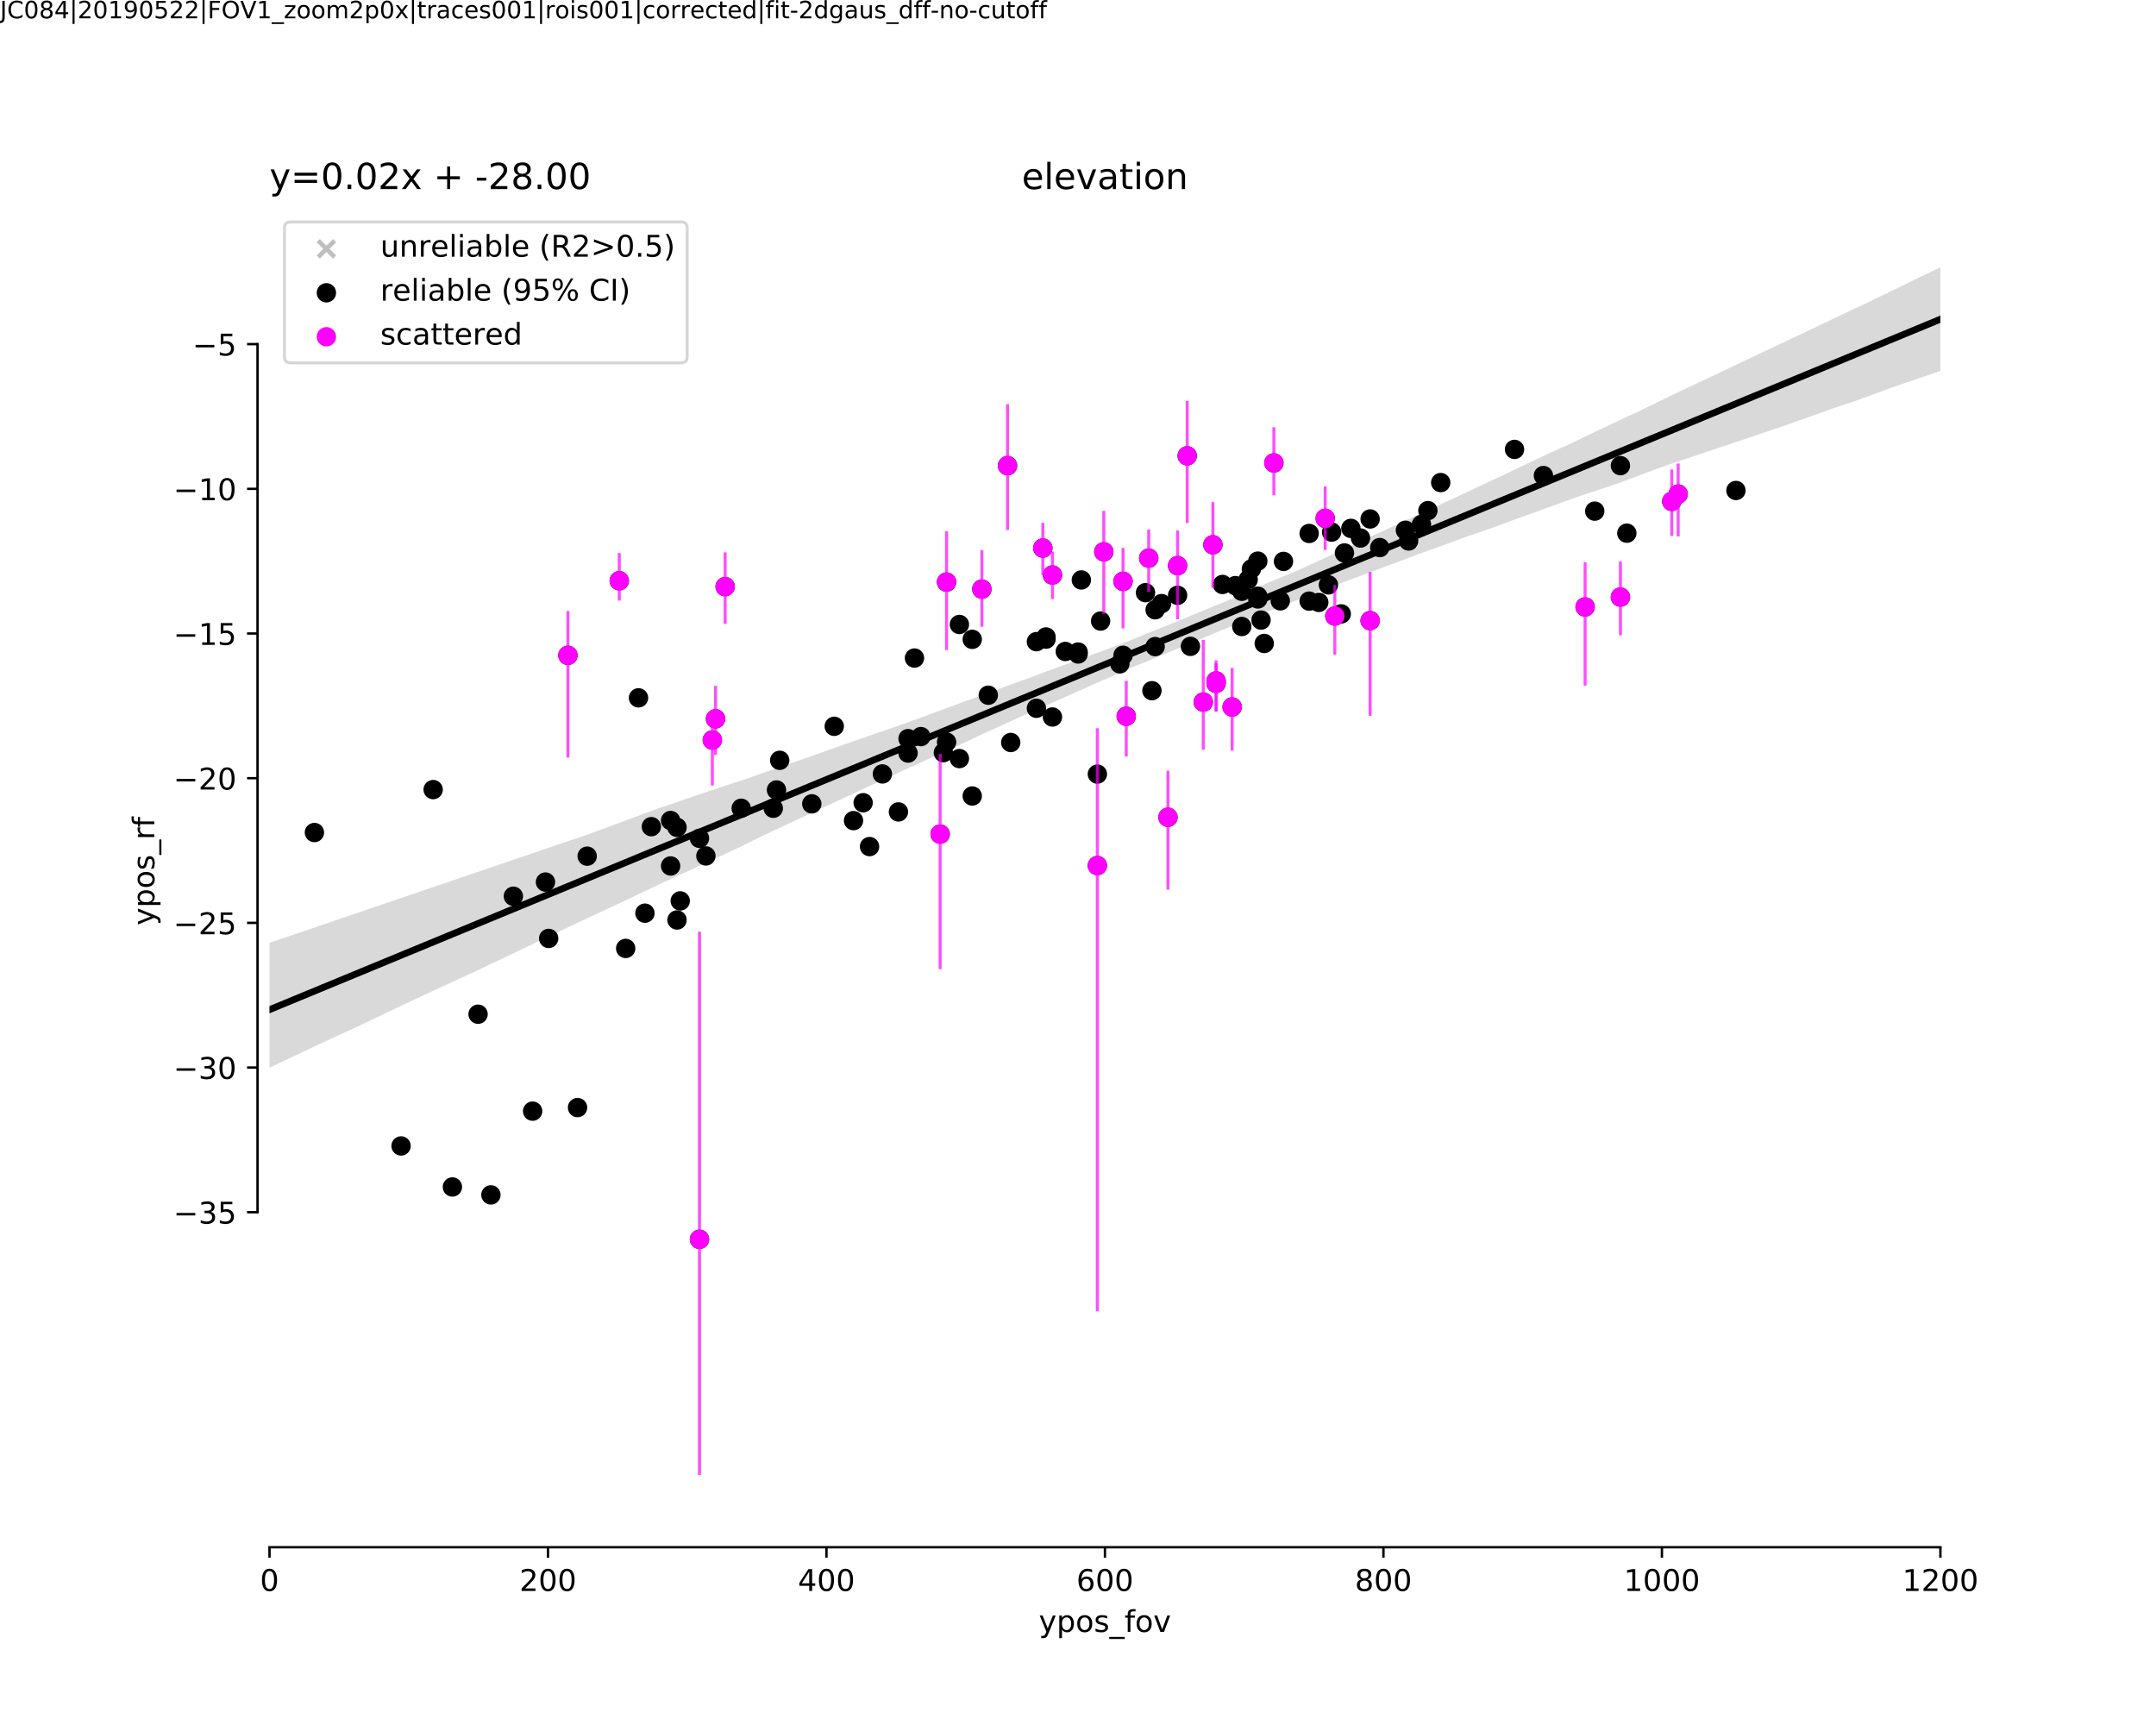 <?xml version="1.0" encoding="utf-8" standalone="no"?>
<!DOCTYPE svg PUBLIC "-//W3C//DTD SVG 1.1//EN"
  "http://www.w3.org/Graphics/SVG/1.1/DTD/svg11.dtd">
<!-- Created with matplotlib (http://matplotlib.org/) -->
<svg height="576pt" version="1.1" viewBox="0 0 720 576" width="720pt" xmlns="http://www.w3.org/2000/svg" xmlns:xlink="http://www.w3.org/1999/xlink">
 <defs>
  <style type="text/css">
*{stroke-linecap:butt;stroke-linejoin:round;}
  </style>
 </defs>
 <g id="figure_1">
  <g id="patch_1">
   <path d="M 0 576 
L 720 576 
L 720 0 
L 0 0 
z
" style="fill:#ffffff;"/>
  </g>
  <g id="axes_1">
   <g id="patch_2">
    <path d="M 90 512.64 
L 648 512.64 
L 648 69.12 
L 90 69.12 
z
" style="fill:#ffffff;"/>
   </g>
   <g id="PathCollection_1"/>
   <g id="PathCollection_2">
    <defs>
     <path d="M 0 2.739 
C 0.726 2.739 1.423 2.45 1.936 1.936 
C 2.45 1.423 2.739 0.726 2.739 0 
C 2.739 -0.726 2.45 -1.423 1.936 -1.936 
C 1.423 -2.45 0.726 -2.739 0 -2.739 
C -0.726 -2.739 -1.423 -2.45 -1.936 -1.936 
C -2.45 -1.423 -2.739 -0.726 -2.739 0 
C -2.739 0.726 -2.45 1.423 -1.936 1.936 
C -1.423 2.45 -0.726 2.739 0 2.739 
z
" id="mfe8c1201d8" style="stroke:#000000;"/>
    </defs>
    <g clip-path="url(#pa5dec09e8b)">
     <use style="stroke:#000000;" x="476.845" xlink:href="#mfe8c1201d8" y="170.503"/>
     <use style="stroke:#000000;" x="541.141" xlink:href="#mfe8c1201d8" y="155.484"/>
     <use style="stroke:#000000;" x="543.284" xlink:href="#mfe8c1201d8" y="178.036"/>
     <use style="stroke:#000000;" x="451.127" xlink:href="#mfe8c1201d8" y="176.436"/>
     <use style="stroke:#000000;" x="454.342" xlink:href="#mfe8c1201d8" y="179.656"/>
     <use style="stroke:#000000;" x="442.554" xlink:href="#mfe8c1201d8" y="173.092"/>
     <use style="stroke:#000000;" x="428.623" xlink:href="#mfe8c1201d8" y="187.459"/>
     <use style="stroke:#000000;" x="393.261" xlink:href="#mfe8c1201d8" y="198.782"/>
     <use style="stroke:#000000;" x="349.325" xlink:href="#mfe8c1201d8" y="212.689"/>
     <use style="stroke:#000000;" x="351.469" xlink:href="#mfe8c1201d8" y="192"/>
     <use style="stroke:#000000;" x="360.041" xlink:href="#mfe8c1201d8" y="217.723"/>
     <use style="stroke:#000000;" x="346.111" xlink:href="#mfe8c1201d8" y="214.262"/>
     <use style="stroke:#000000;" x="382.545" xlink:href="#mfe8c1201d8" y="197.902"/>
     <use style="stroke:#000000;" x="349.325" xlink:href="#mfe8c1201d8" y="213.421"/>
     <use style="stroke:#000000;" x="303.247" xlink:href="#mfe8c1201d8" y="246.64"/>
     <use style="stroke:#000000;" x="316.106" xlink:href="#mfe8c1201d8" y="194.365"/>
     <use style="stroke:#000000;" x="320.392" xlink:href="#mfe8c1201d8" y="208.522"/>
     <use style="stroke:#000000;" x="238.951" xlink:href="#mfe8c1201d8" y="240.021"/>
     <use style="stroke:#000000;" x="226.092" xlink:href="#mfe8c1201d8" y="276.273"/>
     <use style="stroke:#000000;" x="133.935" xlink:href="#mfe8c1201d8" y="382.645"/>
     <use style="stroke:#000000;" x="163.94" xlink:href="#mfe8c1201d8" y="398.994"/>
     <use style="stroke:#000000;" x="144.651" xlink:href="#mfe8c1201d8" y="263.652"/>
     <use style="stroke:#000000;" x="105.002" xlink:href="#mfe8c1201d8" y="277.993"/>
     <use style="stroke:#000000;" x="206.804" xlink:href="#mfe8c1201d8" y="193.918"/>
     <use style="stroke:#000000;" x="305.39" xlink:href="#mfe8c1201d8" y="219.728"/>
     <use style="stroke:#000000;" x="327.894" xlink:href="#mfe8c1201d8" y="196.708"/>
     <use style="stroke:#000000;" x="260.383" xlink:href="#mfe8c1201d8" y="253.875"/>
     <use style="stroke:#000000;" x="227.164" xlink:href="#mfe8c1201d8" y="300.825"/>
     <use style="stroke:#000000;" x="237.88" xlink:href="#mfe8c1201d8" y="247.098"/>
     <use style="stroke:#000000;" x="278.6" xlink:href="#mfe8c1201d8" y="242.525"/>
     <use style="stroke:#000000;" x="223.949" xlink:href="#mfe8c1201d8" y="273.982"/>
     <use style="stroke:#000000;" x="208.947" xlink:href="#mfe8c1201d8" y="316.694"/>
     <use style="stroke:#000000;" x="235.737" xlink:href="#mfe8c1201d8" y="285.809"/>
     <use style="stroke:#000000;" x="247.524" xlink:href="#mfe8c1201d8" y="269.894"/>
     <use style="stroke:#000000;" x="223.949" xlink:href="#mfe8c1201d8" y="289.157"/>
     <use style="stroke:#000000;" x="215.376" xlink:href="#mfe8c1201d8" y="304.922"/>
     <use style="stroke:#000000;" x="233.593" xlink:href="#mfe8c1201d8" y="413.821"/>
     <use style="stroke:#000000;" x="242.166" xlink:href="#mfe8c1201d8" y="195.879"/>
     <use style="stroke:#000000;" x="226.092" xlink:href="#mfe8c1201d8" y="307.194"/>
     <use style="stroke:#000000;" x="196.088" xlink:href="#mfe8c1201d8" y="285.885"/>
     <use style="stroke:#000000;" x="177.871" xlink:href="#mfe8c1201d8" y="371.027"/>
     <use style="stroke:#000000;" x="189.658" xlink:href="#mfe8c1201d8" y="218.824"/>
     <use style="stroke:#000000;" x="171.441" xlink:href="#mfe8c1201d8" y="299.265"/>
     <use style="stroke:#000000;" x="159.654" xlink:href="#mfe8c1201d8" y="338.655"/>
     <use style="stroke:#000000;" x="182.157" xlink:href="#mfe8c1201d8" y="294.533"/>
     <use style="stroke:#000000;" x="151.081" xlink:href="#mfe8c1201d8" y="396.346"/>
     <use style="stroke:#000000;" x="259.312" xlink:href="#mfe8c1201d8" y="263.779"/>
     <use style="stroke:#000000;" x="213.233" xlink:href="#mfe8c1201d8" y="233.019"/>
     <use style="stroke:#000000;" x="290.388" xlink:href="#mfe8c1201d8" y="282.685"/>
     <use style="stroke:#000000;" x="288.245" xlink:href="#mfe8c1201d8" y="268.051"/>
     <use style="stroke:#000000;" x="258.24" xlink:href="#mfe8c1201d8" y="269.892"/>
     <use style="stroke:#000000;" x="285.03" xlink:href="#mfe8c1201d8" y="274.015"/>
     <use style="stroke:#000000;" x="294.674" xlink:href="#mfe8c1201d8" y="258.428"/>
     <use style="stroke:#000000;" x="324.679" xlink:href="#mfe8c1201d8" y="213.483"/>
     <use style="stroke:#000000;" x="315.035" xlink:href="#mfe8c1201d8" y="251.328"/>
     <use style="stroke:#000000;" x="303.247" xlink:href="#mfe8c1201d8" y="251.455"/>
     <use style="stroke:#000000;" x="348.254" xlink:href="#mfe8c1201d8" y="183.006"/>
     <use style="stroke:#000000;" x="360.041" xlink:href="#mfe8c1201d8" y="218.375"/>
     <use style="stroke:#000000;" x="368.614" xlink:href="#mfe8c1201d8" y="184.261"/>
     <use style="stroke:#000000;" x="366.471" xlink:href="#mfe8c1201d8" y="258.481"/>
     <use style="stroke:#000000;" x="383.616" xlink:href="#mfe8c1201d8" y="186.365"/>
     <use style="stroke:#000000;" x="367.543" xlink:href="#mfe8c1201d8" y="207.381"/>
     <use style="stroke:#000000;" x="427.552" xlink:href="#mfe8c1201d8" y="200.63"/>
     <use style="stroke:#000000;" x="425.409" xlink:href="#mfe8c1201d8" y="154.576"/>
     <use style="stroke:#000000;" x="457.556" xlink:href="#mfe8c1201d8" y="173.287"/>
     <use style="stroke:#000000;" x="470.415" xlink:href="#mfe8c1201d8" y="180.64"/>
     <use style="stroke:#000000;" x="460.771" xlink:href="#mfe8c1201d8" y="182.839"/>
     <use style="stroke:#000000;" x="437.196" xlink:href="#mfe8c1201d8" y="178.127"/>
     <use style="stroke:#000000;" x="481.131" xlink:href="#mfe8c1201d8" y="161.138"/>
     <use style="stroke:#000000;" x="474.702" xlink:href="#mfe8c1201d8" y="175.113"/>
     <use style="stroke:#000000;" x="469.344" xlink:href="#mfe8c1201d8" y="177.057"/>
     <use style="stroke:#000000;" x="416.836" xlink:href="#mfe8c1201d8" y="193.547"/>
     <use style="stroke:#000000;" x="396.476" xlink:href="#mfe8c1201d8" y="152.2"/>
     <use style="stroke:#000000;" x="393.261" xlink:href="#mfe8c1201d8" y="188.87"/>
     <use style="stroke:#000000;" x="387.903" xlink:href="#mfe8c1201d8" y="201.557"/>
     <use style="stroke:#000000;" x="375.044" xlink:href="#mfe8c1201d8" y="218.811"/>
     <use style="stroke:#000000;" x="376.115" xlink:href="#mfe8c1201d8" y="239.162"/>
     <use style="stroke:#000000;" x="414.693" xlink:href="#mfe8c1201d8" y="197.435"/>
     <use style="stroke:#000000;" x="408.263" xlink:href="#mfe8c1201d8" y="195.163"/>
     <use style="stroke:#000000;" x="447.912" xlink:href="#mfe8c1201d8" y="204.985"/>
     <use style="stroke:#000000;" x="437.196" xlink:href="#mfe8c1201d8" y="200.719"/>
     <use style="stroke:#000000;" x="448.984" xlink:href="#mfe8c1201d8" y="184.638"/>
     <use style="stroke:#000000;" x="420.051" xlink:href="#mfe8c1201d8" y="199.996"/>
     <use style="stroke:#000000;" x="411.478" xlink:href="#mfe8c1201d8" y="236.07"/>
     <use style="stroke:#000000;" x="397.547" xlink:href="#mfe8c1201d8" y="215.827"/>
     <use style="stroke:#000000;" x="336.466" xlink:href="#mfe8c1201d8" y="155.485"/>
     <use style="stroke:#000000;" x="361.113" xlink:href="#mfe8c1201d8" y="193.654"/>
     <use style="stroke:#000000;" x="373.972" xlink:href="#mfe8c1201d8" y="221.671"/>
     <use style="stroke:#000000;" x="385.76" xlink:href="#mfe8c1201d8" y="215.906"/>
     <use style="stroke:#000000;" x="384.688" xlink:href="#mfe8c1201d8" y="230.633"/>
     <use style="stroke:#000000;" x="346.111" xlink:href="#mfe8c1201d8" y="236.506"/>
     <use style="stroke:#000000;" x="313.963" xlink:href="#mfe8c1201d8" y="278.523"/>
     <use style="stroke:#000000;" x="337.538" xlink:href="#mfe8c1201d8" y="247.93"/>
     <use style="stroke:#000000;" x="307.533" xlink:href="#mfe8c1201d8" y="245.959"/>
     <use style="stroke:#000000;" x="300.032" xlink:href="#mfe8c1201d8" y="271.109"/>
     <use style="stroke:#000000;" x="324.679" xlink:href="#mfe8c1201d8" y="265.79"/>
     <use style="stroke:#000000;" x="316.106" xlink:href="#mfe8c1201d8" y="247.809"/>
     <use style="stroke:#000000;" x="330.037" xlink:href="#mfe8c1201d8" y="232.144"/>
     <use style="stroke:#000000;" x="320.392" xlink:href="#mfe8c1201d8" y="253.299"/>
     <use style="stroke:#000000;" x="366.471" xlink:href="#mfe8c1201d8" y="289.021"/>
     <use style="stroke:#000000;" x="351.469" xlink:href="#mfe8c1201d8" y="239.413"/>
     <use style="stroke:#000000;" x="271.099" xlink:href="#mfe8c1201d8" y="268.416"/>
     <use style="stroke:#000000;" x="217.52" xlink:href="#mfe8c1201d8" y="276.037"/>
     <use style="stroke:#000000;" x="192.873" xlink:href="#mfe8c1201d8" y="369.835"/>
     <use style="stroke:#000000;" x="183.229" xlink:href="#mfe8c1201d8" y="313.348"/>
     <use style="stroke:#000000;" x="233.593" xlink:href="#mfe8c1201d8" y="279.93"/>
     <use style="stroke:#000000;" x="422.194" xlink:href="#mfe8c1201d8" y="214.861"/>
     <use style="stroke:#000000;" x="417.907" xlink:href="#mfe8c1201d8" y="189.979"/>
     <use style="stroke:#000000;" x="355.755" xlink:href="#mfe8c1201d8" y="217.53"/>
     <use style="stroke:#000000;" x="505.778" xlink:href="#mfe8c1201d8" y="150.06"/>
     <use style="stroke:#000000;" x="579.718" xlink:href="#mfe8c1201d8" y="163.779"/>
     <use style="stroke:#000000;" x="515.422" xlink:href="#mfe8c1201d8" y="158.793"/>
     <use style="stroke:#000000;" x="532.568" xlink:href="#mfe8c1201d8" y="170.673"/>
     <use style="stroke:#000000;" x="541.141" xlink:href="#mfe8c1201d8" y="199.368"/>
     <use style="stroke:#000000;" x="529.353" xlink:href="#mfe8c1201d8" y="202.67"/>
     <use style="stroke:#000000;" x="445.769" xlink:href="#mfe8c1201d8" y="205.704"/>
     <use style="stroke:#000000;" x="440.411" xlink:href="#mfe8c1201d8" y="201.148"/>
     <use style="stroke:#000000;" x="414.693" xlink:href="#mfe8c1201d8" y="209.192"/>
     <use style="stroke:#000000;" x="421.122" xlink:href="#mfe8c1201d8" y="207.05"/>
     <use style="stroke:#000000;" x="412.549" xlink:href="#mfe8c1201d8" y="195.551"/>
     <use style="stroke:#000000;" x="420.051" xlink:href="#mfe8c1201d8" y="199.084"/>
     <use style="stroke:#000000;" x="444.697" xlink:href="#mfe8c1201d8" y="177.677"/>
     <use style="stroke:#000000;" x="406.12" xlink:href="#mfe8c1201d8" y="227.369"/>
     <use style="stroke:#000000;" x="406.12" xlink:href="#mfe8c1201d8" y="228.181"/>
     <use style="stroke:#000000;" x="420.051" xlink:href="#mfe8c1201d8" y="187.369"/>
     <use style="stroke:#000000;" x="390.046" xlink:href="#mfe8c1201d8" y="272.888"/>
     <use style="stroke:#000000;" x="401.834" xlink:href="#mfe8c1201d8" y="234.43"/>
     <use style="stroke:#000000;" x="443.626" xlink:href="#mfe8c1201d8" y="195.295"/>
     <use style="stroke:#000000;" x="457.556" xlink:href="#mfe8c1201d8" y="207.232"/>
     <use style="stroke:#000000;" x="558.286" xlink:href="#mfe8c1201d8" y="167.413"/>
     <use style="stroke:#000000;" x="375.044" xlink:href="#mfe8c1201d8" y="194.123"/>
     <use style="stroke:#000000;" x="385.76" xlink:href="#mfe8c1201d8" y="203.612"/>
     <use style="stroke:#000000;" x="405.048" xlink:href="#mfe8c1201d8" y="181.904"/>
     <use style="stroke:#000000;" x="560.429" xlink:href="#mfe8c1201d8" y="164.985"/>
    </g>
   </g>
   <g id="PolyCollection_1">
    <path clip-path="url(#pa5dec09e8b)" d="M 90 314.822 
L 90 356.498 
L 95.636 353.848 
L 101.273 351.197 
L 106.909 348.547 
L 112.545 345.913 
L 118.182 343.362 
L 123.818 340.678 
L 129.455 337.989 
L 135.091 335.302 
L 140.727 332.653 
L 146.364 330.023 
L 152 327.45 
L 157.636 324.86 
L 163.273 322.198 
L 168.909 319.532 
L 174.545 316.833 
L 180.182 314.107 
L 185.818 311.457 
L 191.455 308.808 
L 197.091 306.169 
L 202.727 303.549 
L 208.364 300.889 
L 214 298.222 
L 219.636 295.562 
L 225.273 292.906 
L 230.909 290.35 
L 236.545 287.703 
L 242.182 285.152 
L 247.818 282.474 
L 253.455 279.67 
L 259.091 277.021 
L 264.727 274.372 
L 270.364 271.747 
L 276 269.144 
L 281.636 266.554 
L 287.273 263.91 
L 292.909 261.262 
L 298.545 258.705 
L 304.182 256.094 
L 309.818 253.541 
L 315.455 250.987 
L 321.091 248.433 
L 326.727 245.751 
L 332.364 243.19 
L 338 240.594 
L 343.636 238.084 
L 349.273 235.593 
L 354.909 233.108 
L 360.545 230.581 
L 366.182 228.059 
L 371.818 225.638 
L 377.455 223.059 
L 383.091 220.814 
L 388.727 218.469 
L 394.364 216.087 
L 400 213.793 
L 405.636 211.39 
L 411.273 209.076 
L 416.909 206.828 
L 422.545 204.559 
L 428.182 202.352 
L 433.818 200.115 
L 439.455 197.876 
L 445.091 195.702 
L 450.727 193.609 
L 456.364 191.548 
L 462 189.424 
L 467.636 187.343 
L 473.273 185.167 
L 478.909 183.162 
L 484.545 181.126 
L 490.182 179.022 
L 495.818 177.138 
L 501.455 175.096 
L 507.091 173.012 
L 512.727 171.013 
L 518.364 168.961 
L 524 166.934 
L 529.636 164.933 
L 535.273 163.112 
L 540.909 161.183 
L 546.545 159.081 
L 552.182 156.958 
L 557.818 154.945 
L 563.455 153.072 
L 569.091 151.166 
L 574.727 149.266 
L 580.364 147.381 
L 586 145.496 
L 591.636 143.562 
L 597.273 141.658 
L 602.909 139.658 
L 608.545 137.658 
L 614.182 135.659 
L 619.818 133.806 
L 625.455 131.741 
L 631.091 129.67 
L 636.727 127.708 
L 642.364 125.783 
L 648 123.859 
L 648 89.28 
L 648 89.28 
L 642.364 91.945 
L 636.727 94.684 
L 631.091 97.428 
L 625.455 100.172 
L 619.818 102.851 
L 614.182 105.519 
L 608.545 108.187 
L 602.909 110.855 
L 597.273 113.524 
L 591.636 116.192 
L 586 118.86 
L 580.364 121.529 
L 574.727 124.197 
L 569.091 126.864 
L 563.455 129.532 
L 557.818 132.216 
L 552.182 134.964 
L 546.545 137.68 
L 540.909 140.281 
L 535.273 142.969 
L 529.636 145.659 
L 524 148.349 
L 518.364 150.899 
L 512.727 153.539 
L 507.091 156.189 
L 501.455 158.909 
L 495.818 161.526 
L 490.182 164.2 
L 484.545 166.811 
L 478.909 169.376 
L 473.273 171.99 
L 467.636 174.61 
L 462 177.226 
L 456.364 179.82 
L 450.727 182.469 
L 445.091 185.076 
L 439.455 187.69 
L 433.818 190.275 
L 428.182 192.611 
L 422.545 194.993 
L 416.909 197.505 
L 411.273 200.04 
L 405.636 202.304 
L 400 204.651 
L 394.364 206.935 
L 388.727 209.257 
L 383.091 211.52 
L 377.455 213.806 
L 371.818 215.976 
L 366.182 218.092 
L 360.545 220.124 
L 354.909 222.239 
L 349.273 224.266 
L 343.636 226.376 
L 338 228.411 
L 332.364 230.513 
L 326.727 232.589 
L 321.091 234.624 
L 315.455 236.695 
L 309.818 238.766 
L 304.182 240.837 
L 298.545 242.837 
L 292.909 244.75 
L 287.273 246.743 
L 281.636 248.708 
L 276 250.69 
L 270.364 252.699 
L 264.727 254.625 
L 259.091 256.553 
L 253.455 258.575 
L 247.818 260.547 
L 242.182 262.356 
L 236.545 264.241 
L 230.909 266.162 
L 225.273 268.085 
L 219.636 270.012 
L 214 272.086 
L 208.364 274.174 
L 202.727 276.263 
L 197.091 278.351 
L 191.455 280.277 
L 185.818 282.196 
L 180.182 284.115 
L 174.545 286.033 
L 168.909 287.952 
L 163.273 289.871 
L 157.636 291.789 
L 152 293.708 
L 146.364 295.627 
L 140.727 297.545 
L 135.091 299.464 
L 129.455 301.383 
L 123.818 303.301 
L 118.182 305.221 
L 112.545 307.141 
L 106.909 309.061 
L 101.273 310.981 
L 95.636 312.901 
L 90 314.822 
z
" style="fill-opacity:0.15;"/>
   </g>
   <g id="PathCollection_3">
    <defs>
     <path d="M 0 2.739 
C 0.726 2.739 1.423 2.45 1.936 1.936 
C 2.45 1.423 2.739 0.726 2.739 0 
C 2.739 -0.726 2.45 -1.423 1.936 -1.936 
C 1.423 -2.45 0.726 -2.739 0 -2.739 
C -0.726 -2.739 -1.423 -2.45 -1.936 -1.936 
C -2.45 -1.423 -2.739 -0.726 -2.739 0 
C -2.739 0.726 -2.45 1.423 -1.936 1.936 
C -1.423 2.45 -0.726 2.739 0 2.739 
z
" id="mb5dbb4d495" style="stroke:#ff00ff;"/>
    </defs>
    <g clip-path="url(#pa5dec09e8b)">
     <use style="fill:#ff00ff;stroke:#ff00ff;" x="442.554" xlink:href="#mb5dbb4d495" y="173.092"/>
     <use style="fill:#ff00ff;stroke:#ff00ff;" x="351.469" xlink:href="#mb5dbb4d495" y="192"/>
     <use style="fill:#ff00ff;stroke:#ff00ff;" x="316.106" xlink:href="#mb5dbb4d495" y="194.365"/>
     <use style="fill:#ff00ff;stroke:#ff00ff;" x="238.951" xlink:href="#mb5dbb4d495" y="240.021"/>
     <use style="fill:#ff00ff;stroke:#ff00ff;" x="206.804" xlink:href="#mb5dbb4d495" y="193.918"/>
     <use style="fill:#ff00ff;stroke:#ff00ff;" x="327.894" xlink:href="#mb5dbb4d495" y="196.708"/>
     <use style="fill:#ff00ff;stroke:#ff00ff;" x="237.88" xlink:href="#mb5dbb4d495" y="247.098"/>
     <use style="fill:#ff00ff;stroke:#ff00ff;" x="233.593" xlink:href="#mb5dbb4d495" y="413.821"/>
     <use style="fill:#ff00ff;stroke:#ff00ff;" x="242.166" xlink:href="#mb5dbb4d495" y="195.879"/>
     <use style="fill:#ff00ff;stroke:#ff00ff;" x="189.658" xlink:href="#mb5dbb4d495" y="218.824"/>
     <use style="fill:#ff00ff;stroke:#ff00ff;" x="348.254" xlink:href="#mb5dbb4d495" y="183.006"/>
     <use style="fill:#ff00ff;stroke:#ff00ff;" x="368.614" xlink:href="#mb5dbb4d495" y="184.261"/>
     <use style="fill:#ff00ff;stroke:#ff00ff;" x="383.616" xlink:href="#mb5dbb4d495" y="186.365"/>
     <use style="fill:#ff00ff;stroke:#ff00ff;" x="425.409" xlink:href="#mb5dbb4d495" y="154.576"/>
     <use style="fill:#ff00ff;stroke:#ff00ff;" x="396.476" xlink:href="#mb5dbb4d495" y="152.2"/>
     <use style="fill:#ff00ff;stroke:#ff00ff;" x="393.261" xlink:href="#mb5dbb4d495" y="188.87"/>
     <use style="fill:#ff00ff;stroke:#ff00ff;" x="376.115" xlink:href="#mb5dbb4d495" y="239.162"/>
     <use style="fill:#ff00ff;stroke:#ff00ff;" x="411.478" xlink:href="#mb5dbb4d495" y="236.07"/>
     <use style="fill:#ff00ff;stroke:#ff00ff;" x="336.466" xlink:href="#mb5dbb4d495" y="155.485"/>
     <use style="fill:#ff00ff;stroke:#ff00ff;" x="313.963" xlink:href="#mb5dbb4d495" y="278.523"/>
     <use style="fill:#ff00ff;stroke:#ff00ff;" x="366.471" xlink:href="#mb5dbb4d495" y="289.021"/>
     <use style="fill:#ff00ff;stroke:#ff00ff;" x="541.141" xlink:href="#mb5dbb4d495" y="199.368"/>
     <use style="fill:#ff00ff;stroke:#ff00ff;" x="529.353" xlink:href="#mb5dbb4d495" y="202.67"/>
     <use style="fill:#ff00ff;stroke:#ff00ff;" x="445.769" xlink:href="#mb5dbb4d495" y="205.704"/>
     <use style="fill:#ff00ff;stroke:#ff00ff;" x="406.12" xlink:href="#mb5dbb4d495" y="227.369"/>
     <use style="fill:#ff00ff;stroke:#ff00ff;" x="406.12" xlink:href="#mb5dbb4d495" y="228.181"/>
     <use style="fill:#ff00ff;stroke:#ff00ff;" x="390.046" xlink:href="#mb5dbb4d495" y="272.888"/>
     <use style="fill:#ff00ff;stroke:#ff00ff;" x="401.834" xlink:href="#mb5dbb4d495" y="234.43"/>
     <use style="fill:#ff00ff;stroke:#ff00ff;" x="457.556" xlink:href="#mb5dbb4d495" y="207.232"/>
     <use style="fill:#ff00ff;stroke:#ff00ff;" x="558.286" xlink:href="#mb5dbb4d495" y="167.413"/>
     <use style="fill:#ff00ff;stroke:#ff00ff;" x="375.044" xlink:href="#mb5dbb4d495" y="194.123"/>
     <use style="fill:#ff00ff;stroke:#ff00ff;" x="405.048" xlink:href="#mb5dbb4d495" y="181.904"/>
     <use style="fill:#ff00ff;stroke:#ff00ff;" x="560.429" xlink:href="#mb5dbb4d495" y="164.985"/>
    </g>
   </g>
   <g id="matplotlib.axis_1">
    <g id="xtick_1">
     <g id="line2d_1">
      <defs>
       <path d="M 0 0 
L 0 3.5 
" id="mc44e8a38e2" style="stroke:#000000;stroke-width:0.8;"/>
      </defs>
      <g>
       <use style="stroke:#000000;stroke-width:0.8;" x="90" xlink:href="#mc44e8a38e2" y="516.64"/>
      </g>
     </g>
     <g id="text_1">
      <!-- 0 -->
      <defs>
       <path d="M 31.781 66.406 
Q 24.172 66.406 20.328 58.906 
Q 16.5 51.422 16.5 36.375 
Q 16.5 21.391 20.328 13.891 
Q 24.172 6.391 31.781 6.391 
Q 39.453 6.391 43.281 13.891 
Q 47.125 21.391 47.125 36.375 
Q 47.125 51.422 43.281 58.906 
Q 39.453 66.406 31.781 66.406 
z
M 31.781 74.219 
Q 44.047 74.219 50.516 64.516 
Q 56.984 54.828 56.984 36.375 
Q 56.984 17.969 50.516 8.266 
Q 44.047 -1.422 31.781 -1.422 
Q 19.531 -1.422 13.062 8.266 
Q 6.594 17.969 6.594 36.375 
Q 6.594 54.828 13.062 64.516 
Q 19.531 74.219 31.781 74.219 
z
" id="DejaVuSans-30"/>
      </defs>
      <g transform="translate(86.819 531.238)scale(0.1 -0.1)">
       <use xlink:href="#DejaVuSans-30"/>
      </g>
     </g>
    </g>
    <g id="xtick_2">
     <g id="line2d_2">
      <g>
       <use style="stroke:#000000;stroke-width:0.8;" x="183" xlink:href="#mc44e8a38e2" y="516.64"/>
      </g>
     </g>
     <g id="text_2">
      <!-- 200 -->
      <defs>
       <path d="M 19.188 8.297 
L 53.609 8.297 
L 53.609 0 
L 7.328 0 
L 7.328 8.297 
Q 12.938 14.109 22.625 23.891 
Q 32.328 33.688 34.812 36.531 
Q 39.547 41.844 41.422 45.531 
Q 43.312 49.219 43.312 52.781 
Q 43.312 58.594 39.234 62.25 
Q 35.156 65.922 28.609 65.922 
Q 23.969 65.922 18.812 64.312 
Q 13.672 62.703 7.812 59.422 
L 7.812 69.391 
Q 13.766 71.781 18.938 73 
Q 24.125 74.219 28.422 74.219 
Q 39.75 74.219 46.484 68.547 
Q 53.219 62.891 53.219 53.422 
Q 53.219 48.922 51.531 44.891 
Q 49.859 40.875 45.406 35.406 
Q 44.188 33.984 37.641 27.219 
Q 31.109 20.453 19.188 8.297 
z
" id="DejaVuSans-32"/>
      </defs>
      <g transform="translate(173.456 531.238)scale(0.1 -0.1)">
       <use xlink:href="#DejaVuSans-32"/>
       <use x="63.623" xlink:href="#DejaVuSans-30"/>
       <use x="127.246" xlink:href="#DejaVuSans-30"/>
      </g>
     </g>
    </g>
    <g id="xtick_3">
     <g id="line2d_3">
      <g>
       <use style="stroke:#000000;stroke-width:0.8;" x="276" xlink:href="#mc44e8a38e2" y="516.64"/>
      </g>
     </g>
     <g id="text_3">
      <!-- 400 -->
      <defs>
       <path d="M 37.797 64.312 
L 12.891 25.391 
L 37.797 25.391 
z
M 35.203 72.906 
L 47.609 72.906 
L 47.609 25.391 
L 58.016 25.391 
L 58.016 17.188 
L 47.609 17.188 
L 47.609 0 
L 37.797 0 
L 37.797 17.188 
L 4.891 17.188 
L 4.891 26.703 
z
" id="DejaVuSans-34"/>
      </defs>
      <g transform="translate(266.456 531.238)scale(0.1 -0.1)">
       <use xlink:href="#DejaVuSans-34"/>
       <use x="63.623" xlink:href="#DejaVuSans-30"/>
       <use x="127.246" xlink:href="#DejaVuSans-30"/>
      </g>
     </g>
    </g>
    <g id="xtick_4">
     <g id="line2d_4">
      <g>
       <use style="stroke:#000000;stroke-width:0.8;" x="369" xlink:href="#mc44e8a38e2" y="516.64"/>
      </g>
     </g>
     <g id="text_4">
      <!-- 600 -->
      <defs>
       <path d="M 33.016 40.375 
Q 26.375 40.375 22.484 35.828 
Q 18.609 31.297 18.609 23.391 
Q 18.609 15.531 22.484 10.953 
Q 26.375 6.391 33.016 6.391 
Q 39.656 6.391 43.531 10.953 
Q 47.406 15.531 47.406 23.391 
Q 47.406 31.297 43.531 35.828 
Q 39.656 40.375 33.016 40.375 
z
M 52.594 71.297 
L 52.594 62.312 
Q 48.875 64.062 45.094 64.984 
Q 41.312 65.922 37.594 65.922 
Q 27.828 65.922 22.672 59.328 
Q 17.531 52.734 16.797 39.406 
Q 19.672 43.656 24.016 45.922 
Q 28.375 48.188 33.594 48.188 
Q 44.578 48.188 50.953 41.516 
Q 57.328 34.859 57.328 23.391 
Q 57.328 12.156 50.688 5.359 
Q 44.047 -1.422 33.016 -1.422 
Q 20.359 -1.422 13.672 8.266 
Q 6.984 17.969 6.984 36.375 
Q 6.984 53.656 15.188 63.938 
Q 23.391 74.219 37.203 74.219 
Q 40.922 74.219 44.703 73.484 
Q 48.484 72.75 52.594 71.297 
z
" id="DejaVuSans-36"/>
      </defs>
      <g transform="translate(359.456 531.238)scale(0.1 -0.1)">
       <use xlink:href="#DejaVuSans-36"/>
       <use x="63.623" xlink:href="#DejaVuSans-30"/>
       <use x="127.246" xlink:href="#DejaVuSans-30"/>
      </g>
     </g>
    </g>
    <g id="xtick_5">
     <g id="line2d_5">
      <g>
       <use style="stroke:#000000;stroke-width:0.8;" x="462" xlink:href="#mc44e8a38e2" y="516.64"/>
      </g>
     </g>
     <g id="text_5">
      <!-- 800 -->
      <defs>
       <path d="M 31.781 34.625 
Q 24.75 34.625 20.719 30.859 
Q 16.703 27.094 16.703 20.516 
Q 16.703 13.922 20.719 10.156 
Q 24.75 6.391 31.781 6.391 
Q 38.812 6.391 42.859 10.172 
Q 46.922 13.969 46.922 20.516 
Q 46.922 27.094 42.891 30.859 
Q 38.875 34.625 31.781 34.625 
z
M 21.922 38.812 
Q 15.578 40.375 12.031 44.719 
Q 8.5 49.078 8.5 55.328 
Q 8.5 64.062 14.719 69.141 
Q 20.953 74.219 31.781 74.219 
Q 42.672 74.219 48.875 69.141 
Q 55.078 64.062 55.078 55.328 
Q 55.078 49.078 51.531 44.719 
Q 48 40.375 41.703 38.812 
Q 48.828 37.156 52.797 32.312 
Q 56.781 27.484 56.781 20.516 
Q 56.781 9.906 50.312 4.234 
Q 43.844 -1.422 31.781 -1.422 
Q 19.734 -1.422 13.25 4.234 
Q 6.781 9.906 6.781 20.516 
Q 6.781 27.484 10.781 32.312 
Q 14.797 37.156 21.922 38.812 
z
M 18.312 54.391 
Q 18.312 48.734 21.844 45.562 
Q 25.391 42.391 31.781 42.391 
Q 38.141 42.391 41.719 45.562 
Q 45.312 48.734 45.312 54.391 
Q 45.312 60.062 41.719 63.234 
Q 38.141 66.406 31.781 66.406 
Q 25.391 66.406 21.844 63.234 
Q 18.312 60.062 18.312 54.391 
z
" id="DejaVuSans-38"/>
      </defs>
      <g transform="translate(452.456 531.238)scale(0.1 -0.1)">
       <use xlink:href="#DejaVuSans-38"/>
       <use x="63.623" xlink:href="#DejaVuSans-30"/>
       <use x="127.246" xlink:href="#DejaVuSans-30"/>
      </g>
     </g>
    </g>
    <g id="xtick_6">
     <g id="line2d_6">
      <g>
       <use style="stroke:#000000;stroke-width:0.8;" x="555" xlink:href="#mc44e8a38e2" y="516.64"/>
      </g>
     </g>
     <g id="text_6">
      <!-- 1000 -->
      <defs>
       <path d="M 12.406 8.297 
L 28.516 8.297 
L 28.516 63.922 
L 10.984 60.406 
L 10.984 69.391 
L 28.422 72.906 
L 38.281 72.906 
L 38.281 8.297 
L 54.391 8.297 
L 54.391 0 
L 12.406 0 
z
" id="DejaVuSans-31"/>
      </defs>
      <g transform="translate(542.275 531.238)scale(0.1 -0.1)">
       <use xlink:href="#DejaVuSans-31"/>
       <use x="63.623" xlink:href="#DejaVuSans-30"/>
       <use x="127.246" xlink:href="#DejaVuSans-30"/>
       <use x="190.869" xlink:href="#DejaVuSans-30"/>
      </g>
     </g>
    </g>
    <g id="xtick_7">
     <g id="line2d_7">
      <g>
       <use style="stroke:#000000;stroke-width:0.8;" x="648" xlink:href="#mc44e8a38e2" y="516.64"/>
      </g>
     </g>
     <g id="text_7">
      <!-- 1200 -->
      <g transform="translate(635.275 531.238)scale(0.1 -0.1)">
       <use xlink:href="#DejaVuSans-31"/>
       <use x="63.623" xlink:href="#DejaVuSans-32"/>
       <use x="127.246" xlink:href="#DejaVuSans-30"/>
       <use x="190.869" xlink:href="#DejaVuSans-30"/>
      </g>
     </g>
    </g>
    <g id="text_8">
     <!-- ypos_fov -->
     <defs>
      <path d="M 32.172 -5.078 
Q 28.375 -14.844 24.75 -17.812 
Q 21.141 -20.797 15.094 -20.797 
L 7.906 -20.797 
L 7.906 -13.281 
L 13.188 -13.281 
Q 16.891 -13.281 18.938 -11.516 
Q 21 -9.766 23.484 -3.219 
L 25.094 0.875 
L 2.984 54.688 
L 12.5 54.688 
L 29.594 11.922 
L 46.688 54.688 
L 56.203 54.688 
z
" id="DejaVuSans-79"/>
      <path d="M 18.109 8.203 
L 18.109 -20.797 
L 9.078 -20.797 
L 9.078 54.688 
L 18.109 54.688 
L 18.109 46.391 
Q 20.953 51.266 25.266 53.625 
Q 29.594 56 35.594 56 
Q 45.562 56 51.781 48.094 
Q 58.016 40.188 58.016 27.297 
Q 58.016 14.406 51.781 6.484 
Q 45.562 -1.422 35.594 -1.422 
Q 29.594 -1.422 25.266 0.953 
Q 20.953 3.328 18.109 8.203 
z
M 48.688 27.297 
Q 48.688 37.203 44.609 42.844 
Q 40.531 48.484 33.406 48.484 
Q 26.266 48.484 22.188 42.844 
Q 18.109 37.203 18.109 27.297 
Q 18.109 17.391 22.188 11.75 
Q 26.266 6.109 33.406 6.109 
Q 40.531 6.109 44.609 11.75 
Q 48.688 17.391 48.688 27.297 
z
" id="DejaVuSans-70"/>
      <path d="M 30.609 48.391 
Q 23.391 48.391 19.188 42.75 
Q 14.984 37.109 14.984 27.297 
Q 14.984 17.484 19.156 11.844 
Q 23.344 6.203 30.609 6.203 
Q 37.797 6.203 41.984 11.859 
Q 46.188 17.531 46.188 27.297 
Q 46.188 37.016 41.984 42.703 
Q 37.797 48.391 30.609 48.391 
z
M 30.609 56 
Q 42.328 56 49.016 48.375 
Q 55.719 40.766 55.719 27.297 
Q 55.719 13.875 49.016 6.219 
Q 42.328 -1.422 30.609 -1.422 
Q 18.844 -1.422 12.172 6.219 
Q 5.516 13.875 5.516 27.297 
Q 5.516 40.766 12.172 48.375 
Q 18.844 56 30.609 56 
z
" id="DejaVuSans-6f"/>
      <path d="M 44.281 53.078 
L 44.281 44.578 
Q 40.484 46.531 36.375 47.5 
Q 32.281 48.484 27.875 48.484 
Q 21.188 48.484 17.844 46.438 
Q 14.5 44.391 14.5 40.281 
Q 14.5 37.156 16.891 35.375 
Q 19.281 33.594 26.516 31.984 
L 29.594 31.297 
Q 39.156 29.25 43.188 25.516 
Q 47.219 21.781 47.219 15.094 
Q 47.219 7.469 41.188 3.016 
Q 35.156 -1.422 24.609 -1.422 
Q 20.219 -1.422 15.453 -0.562 
Q 10.688 0.297 5.422 2 
L 5.422 11.281 
Q 10.406 8.688 15.234 7.391 
Q 20.062 6.109 24.812 6.109 
Q 31.156 6.109 34.562 8.281 
Q 37.984 10.453 37.984 14.406 
Q 37.984 18.062 35.516 20.016 
Q 33.062 21.969 24.703 23.781 
L 21.578 24.516 
Q 13.234 26.266 9.516 29.906 
Q 5.812 33.547 5.812 39.891 
Q 5.812 47.609 11.281 51.797 
Q 16.75 56 26.812 56 
Q 31.781 56 36.172 55.266 
Q 40.578 54.547 44.281 53.078 
z
" id="DejaVuSans-73"/>
      <path d="M 50.984 -16.609 
L 50.984 -23.578 
L -0.984 -23.578 
L -0.984 -16.609 
z
" id="DejaVuSans-5f"/>
      <path d="M 37.109 75.984 
L 37.109 68.5 
L 28.516 68.5 
Q 23.688 68.5 21.797 66.547 
Q 19.922 64.594 19.922 59.516 
L 19.922 54.688 
L 34.719 54.688 
L 34.719 47.703 
L 19.922 47.703 
L 19.922 0 
L 10.891 0 
L 10.891 47.703 
L 2.297 47.703 
L 2.297 54.688 
L 10.891 54.688 
L 10.891 58.5 
Q 10.891 67.625 15.141 71.797 
Q 19.391 75.984 28.609 75.984 
z
" id="DejaVuSans-66"/>
      <path d="M 2.984 54.688 
L 12.5 54.688 
L 29.594 8.797 
L 46.688 54.688 
L 56.203 54.688 
L 35.688 0 
L 23.484 0 
z
" id="DejaVuSans-76"/>
     </defs>
     <g transform="translate(346.923 544.917)scale(0.1 -0.1)">
      <use xlink:href="#DejaVuSans-79"/>
      <use x="59.18" xlink:href="#DejaVuSans-70"/>
      <use x="122.656" xlink:href="#DejaVuSans-6f"/>
      <use x="183.838" xlink:href="#DejaVuSans-73"/>
      <use x="235.938" xlink:href="#DejaVuSans-5f"/>
      <use x="285.938" xlink:href="#DejaVuSans-66"/>
      <use x="321.143" xlink:href="#DejaVuSans-6f"/>
      <use x="382.324" xlink:href="#DejaVuSans-76"/>
     </g>
    </g>
   </g>
   <g id="matplotlib.axis_2">
    <g id="ytick_1">
     <g id="line2d_8">
      <defs>
       <path d="M 0 0 
L -3.5 0 
" id="m95b8c8c946" style="stroke:#000000;stroke-width:0.8;"/>
      </defs>
      <g>
       <use style="stroke:#000000;stroke-width:0.8;" x="86" xlink:href="#m95b8c8c946" y="404.773"/>
      </g>
     </g>
     <g id="text_9">
      <!-- −35 -->
      <defs>
       <path d="M 10.594 35.5 
L 73.188 35.5 
L 73.188 27.203 
L 10.594 27.203 
z
" id="DejaVuSans-2212"/>
       <path d="M 40.578 39.312 
Q 47.656 37.797 51.625 33 
Q 55.609 28.219 55.609 21.188 
Q 55.609 10.406 48.188 4.484 
Q 40.766 -1.422 27.094 -1.422 
Q 22.516 -1.422 17.656 -0.516 
Q 12.797 0.391 7.625 2.203 
L 7.625 11.719 
Q 11.719 9.328 16.594 8.109 
Q 21.484 6.891 26.812 6.891 
Q 36.078 6.891 40.938 10.547 
Q 45.797 14.203 45.797 21.188 
Q 45.797 27.641 41.281 31.266 
Q 36.766 34.906 28.719 34.906 
L 20.219 34.906 
L 20.219 43.016 
L 29.109 43.016 
Q 36.375 43.016 40.234 45.922 
Q 44.094 48.828 44.094 54.297 
Q 44.094 59.906 40.109 62.906 
Q 36.141 65.922 28.719 65.922 
Q 24.656 65.922 20.016 65.031 
Q 15.375 64.156 9.812 62.312 
L 9.812 71.094 
Q 15.438 72.656 20.344 73.438 
Q 25.25 74.219 29.594 74.219 
Q 40.828 74.219 47.359 69.109 
Q 53.906 64.016 53.906 55.328 
Q 53.906 49.266 50.438 45.094 
Q 46.969 40.922 40.578 39.312 
z
" id="DejaVuSans-33"/>
       <path d="M 10.797 72.906 
L 49.516 72.906 
L 49.516 64.594 
L 19.828 64.594 
L 19.828 46.734 
Q 21.969 47.469 24.109 47.828 
Q 26.266 48.188 28.422 48.188 
Q 40.625 48.188 47.75 41.5 
Q 54.891 34.812 54.891 23.391 
Q 54.891 11.625 47.562 5.094 
Q 40.234 -1.422 26.906 -1.422 
Q 22.312 -1.422 17.547 -0.641 
Q 12.797 0.141 7.719 1.703 
L 7.719 11.625 
Q 12.109 9.234 16.797 8.062 
Q 21.484 6.891 26.703 6.891 
Q 35.156 6.891 40.078 11.328 
Q 45.016 15.766 45.016 23.391 
Q 45.016 31 40.078 35.438 
Q 35.156 39.891 26.703 39.891 
Q 22.75 39.891 18.812 39.016 
Q 14.891 38.141 10.797 36.281 
z
" id="DejaVuSans-35"/>
      </defs>
      <g transform="translate(57.895 408.572)scale(0.1 -0.1)">
       <use xlink:href="#DejaVuSans-2212"/>
       <use x="83.789" xlink:href="#DejaVuSans-33"/>
       <use x="147.412" xlink:href="#DejaVuSans-35"/>
      </g>
     </g>
    </g>
    <g id="ytick_2">
     <g id="line2d_9">
      <g>
       <use style="stroke:#000000;stroke-width:0.8;" x="86" xlink:href="#m95b8c8c946" y="356.463"/>
      </g>
     </g>
     <g id="text_10">
      <!-- −30 -->
      <g transform="translate(57.895 360.263)scale(0.1 -0.1)">
       <use xlink:href="#DejaVuSans-2212"/>
       <use x="83.789" xlink:href="#DejaVuSans-33"/>
       <use x="147.412" xlink:href="#DejaVuSans-30"/>
      </g>
     </g>
    </g>
    <g id="ytick_3">
     <g id="line2d_10">
      <g>
       <use style="stroke:#000000;stroke-width:0.8;" x="86" xlink:href="#m95b8c8c946" y="308.154"/>
      </g>
     </g>
     <g id="text_11">
      <!-- −25 -->
      <g transform="translate(57.895 311.953)scale(0.1 -0.1)">
       <use xlink:href="#DejaVuSans-2212"/>
       <use x="83.789" xlink:href="#DejaVuSans-32"/>
       <use x="147.412" xlink:href="#DejaVuSans-35"/>
      </g>
     </g>
    </g>
    <g id="ytick_4">
     <g id="line2d_11">
      <g>
       <use style="stroke:#000000;stroke-width:0.8;" x="86" xlink:href="#m95b8c8c946" y="259.845"/>
      </g>
     </g>
     <g id="text_12">
      <!-- −20 -->
      <g transform="translate(57.895 263.644)scale(0.1 -0.1)">
       <use xlink:href="#DejaVuSans-2212"/>
       <use x="83.789" xlink:href="#DejaVuSans-32"/>
       <use x="147.412" xlink:href="#DejaVuSans-30"/>
      </g>
     </g>
    </g>
    <g id="ytick_5">
     <g id="line2d_12">
      <g>
       <use style="stroke:#000000;stroke-width:0.8;" x="86" xlink:href="#m95b8c8c946" y="211.535"/>
      </g>
     </g>
     <g id="text_13">
      <!-- −15 -->
      <g transform="translate(57.895 215.335)scale(0.1 -0.1)">
       <use xlink:href="#DejaVuSans-2212"/>
       <use x="83.789" xlink:href="#DejaVuSans-31"/>
       <use x="147.412" xlink:href="#DejaVuSans-35"/>
      </g>
     </g>
    </g>
    <g id="ytick_6">
     <g id="line2d_13">
      <g>
       <use style="stroke:#000000;stroke-width:0.8;" x="86" xlink:href="#m95b8c8c946" y="163.226"/>
      </g>
     </g>
     <g id="text_14">
      <!-- −10 -->
      <g transform="translate(57.895 167.025)scale(0.1 -0.1)">
       <use xlink:href="#DejaVuSans-2212"/>
       <use x="83.789" xlink:href="#DejaVuSans-31"/>
       <use x="147.412" xlink:href="#DejaVuSans-30"/>
      </g>
     </g>
    </g>
    <g id="ytick_7">
     <g id="line2d_14">
      <g>
       <use style="stroke:#000000;stroke-width:0.8;" x="86" xlink:href="#m95b8c8c946" y="114.917"/>
      </g>
     </g>
     <g id="text_15">
      <!-- −5 -->
      <g transform="translate(64.258 118.716)scale(0.1 -0.1)">
       <use xlink:href="#DejaVuSans-2212"/>
       <use x="83.789" xlink:href="#DejaVuSans-35"/>
      </g>
     </g>
    </g>
    <g id="text_16">
     <!-- ypos_rf -->
     <defs>
      <path d="M 41.109 46.297 
Q 39.594 47.172 37.812 47.578 
Q 36.031 48 33.891 48 
Q 26.266 48 22.188 43.047 
Q 18.109 38.094 18.109 28.812 
L 18.109 0 
L 9.078 0 
L 9.078 54.688 
L 18.109 54.688 
L 18.109 46.188 
Q 20.953 51.172 25.484 53.578 
Q 30.031 56 36.531 56 
Q 37.453 56 38.578 55.875 
Q 39.703 55.766 41.062 55.516 
z
" id="DejaVuSans-72"/>
     </defs>
     <g transform="translate(51.538 308.993)rotate(-90)scale(0.1 -0.1)">
      <use xlink:href="#DejaVuSans-79"/>
      <use x="59.18" xlink:href="#DejaVuSans-70"/>
      <use x="122.656" xlink:href="#DejaVuSans-6f"/>
      <use x="183.838" xlink:href="#DejaVuSans-73"/>
      <use x="235.938" xlink:href="#DejaVuSans-5f"/>
      <use x="285.938" xlink:href="#DejaVuSans-72"/>
      <use x="327.051" xlink:href="#DejaVuSans-66"/>
     </g>
    </g>
   </g>
   <g id="LineCollection_1">
    <path clip-path="url(#pa5dec09e8b)" d="M 442.554 183.666 
L 442.554 162.429 
" style="fill:none;stroke:#ff00ff;stroke-opacity:0.7;"/>
    <path clip-path="url(#pa5dec09e8b)" d="M 351.469 200.04 
L 351.469 184.178 
" style="fill:none;stroke:#ff00ff;stroke-opacity:0.7;"/>
    <path clip-path="url(#pa5dec09e8b)" d="M 316.106 217.063 
L 316.106 177.416 
" style="fill:none;stroke:#ff00ff;stroke-opacity:0.7;"/>
    <path clip-path="url(#pa5dec09e8b)" d="M 238.951 252.081 
L 238.951 229.032 
" style="fill:none;stroke:#ff00ff;stroke-opacity:0.7;"/>
    <path clip-path="url(#pa5dec09e8b)" d="M 206.804 200.549 
L 206.804 184.664 
" style="fill:none;stroke:#ff00ff;stroke-opacity:0.7;"/>
    <path clip-path="url(#pa5dec09e8b)" d="M 327.894 209.287 
L 327.894 183.722 
" style="fill:none;stroke:#ff00ff;stroke-opacity:0.7;"/>
    <path clip-path="url(#pa5dec09e8b)" d="M 237.88 262.277 
L 237.88 237.337 
" style="fill:none;stroke:#ff00ff;stroke-opacity:0.7;"/>
    <path clip-path="url(#pa5dec09e8b)" d="M 233.593 492.48 
L 233.593 311.084 
" style="fill:none;stroke:#ff00ff;stroke-opacity:0.7;"/>
    <path clip-path="url(#pa5dec09e8b)" d="M 242.166 208.327 
L 242.166 184.433 
" style="fill:none;stroke:#ff00ff;stroke-opacity:0.7;"/>
    <path clip-path="url(#pa5dec09e8b)" d="M 189.658 252.943 
L 189.658 204 
" style="fill:none;stroke:#ff00ff;stroke-opacity:0.7;"/>
    <path clip-path="url(#pa5dec09e8b)" d="M 348.254 192.036 
L 348.254 174.566 
" style="fill:none;stroke:#ff00ff;stroke-opacity:0.7;"/>
    <path clip-path="url(#pa5dec09e8b)" d="M 368.614 204.982 
L 368.614 170.58 
" style="fill:none;stroke:#ff00ff;stroke-opacity:0.7;"/>
    <path clip-path="url(#pa5dec09e8b)" d="M 383.616 197.659 
L 383.616 176.809 
" style="fill:none;stroke:#ff00ff;stroke-opacity:0.7;"/>
    <path clip-path="url(#pa5dec09e8b)" d="M 425.409 165.351 
L 425.409 142.672 
" style="fill:none;stroke:#ff00ff;stroke-opacity:0.7;"/>
    <path clip-path="url(#pa5dec09e8b)" d="M 396.476 174.615 
L 396.476 133.912 
" style="fill:none;stroke:#ff00ff;stroke-opacity:0.7;"/>
    <path clip-path="url(#pa5dec09e8b)" d="M 393.261 206.779 
L 393.261 177.127 
" style="fill:none;stroke:#ff00ff;stroke-opacity:0.7;"/>
    <path clip-path="url(#pa5dec09e8b)" d="M 376.115 252.601 
L 376.115 227.311 
" style="fill:none;stroke:#ff00ff;stroke-opacity:0.7;"/>
    <path clip-path="url(#pa5dec09e8b)" d="M 411.478 250.627 
L 411.478 223.045 
" style="fill:none;stroke:#ff00ff;stroke-opacity:0.7;"/>
    <path clip-path="url(#pa5dec09e8b)" d="M 336.466 176.949 
L 336.466 134.943 
" style="fill:none;stroke:#ff00ff;stroke-opacity:0.7;"/>
    <path clip-path="url(#pa5dec09e8b)" d="M 313.963 323.633 
L 313.963 251.769 
" style="fill:none;stroke:#ff00ff;stroke-opacity:0.7;"/>
    <path clip-path="url(#pa5dec09e8b)" d="M 366.471 437.843 
L 366.471 243.139 
" style="fill:none;stroke:#ff00ff;stroke-opacity:0.7;"/>
    <path clip-path="url(#pa5dec09e8b)" d="M 541.141 212.145 
L 541.141 187.496 
" style="fill:none;stroke:#ff00ff;stroke-opacity:0.7;"/>
    <path clip-path="url(#pa5dec09e8b)" d="M 529.353 228.943 
L 529.353 187.717 
" style="fill:none;stroke:#ff00ff;stroke-opacity:0.7;"/>
    <path clip-path="url(#pa5dec09e8b)" d="M 445.769 218.594 
L 445.769 195.379 
" style="fill:none;stroke:#ff00ff;stroke-opacity:0.7;"/>
    <path clip-path="url(#pa5dec09e8b)" d="M 406.12 237.533 
L 406.12 220.494 
" style="fill:none;stroke:#ff00ff;stroke-opacity:0.7;"/>
    <path clip-path="url(#pa5dec09e8b)" d="M 406.12 237.616 
L 406.12 221.5 
" style="fill:none;stroke:#ff00ff;stroke-opacity:0.7;"/>
    <path clip-path="url(#pa5dec09e8b)" d="M 390.046 297.039 
L 390.046 257.332 
" style="fill:none;stroke:#ff00ff;stroke-opacity:0.7;"/>
    <path clip-path="url(#pa5dec09e8b)" d="M 401.834 250.342 
L 401.834 213.662 
" style="fill:none;stroke:#ff00ff;stroke-opacity:0.7;"/>
    <path clip-path="url(#pa5dec09e8b)" d="M 457.556 239.006 
L 457.556 190.972 
" style="fill:none;stroke:#ff00ff;stroke-opacity:0.7;"/>
    <path clip-path="url(#pa5dec09e8b)" d="M 558.286 178.964 
L 558.286 156.76 
" style="fill:none;stroke:#ff00ff;stroke-opacity:0.7;"/>
    <path clip-path="url(#pa5dec09e8b)" d="M 375.044 209.845 
L 375.044 182.985 
" style="fill:none;stroke:#ff00ff;stroke-opacity:0.7;"/>
    <path clip-path="url(#pa5dec09e8b)" d="M 405.048 196.321 
L 405.048 167.664 
" style="fill:none;stroke:#ff00ff;stroke-opacity:0.7;"/>
    <path clip-path="url(#pa5dec09e8b)" d="M 560.429 179.122 
L 560.429 154.797 
" style="fill:none;stroke:#ff00ff;stroke-opacity:0.7;"/>
   </g>
   <g id="line2d_15">
    <path clip-path="url(#pa5dec09e8b)" d="M 90 337.142 
L 95.636 334.813 
L 101.273 332.485 
L 106.909 330.156 
L 112.545 327.827 
L 118.182 325.498 
L 123.818 323.169 
L 129.455 320.841 
L 135.091 318.512 
L 140.727 316.183 
L 146.364 313.854 
L 152 311.525 
L 157.636 309.197 
L 163.273 306.868 
L 168.909 304.539 
L 174.545 302.21 
L 180.182 299.881 
L 185.818 297.552 
L 191.455 295.224 
L 197.091 292.895 
L 202.727 290.566 
L 208.364 288.237 
L 214 285.908 
L 219.636 283.58 
L 225.273 281.251 
L 230.909 278.922 
L 236.545 276.593 
L 242.182 274.264 
L 247.818 271.936 
L 253.455 269.607 
L 259.091 267.278 
L 264.727 264.949 
L 270.364 262.62 
L 276 260.292 
L 281.636 257.963 
L 287.273 255.634 
L 292.909 253.305 
L 298.545 250.976 
L 304.182 248.648 
L 309.818 246.319 
L 315.455 243.99 
L 321.091 241.661 
L 326.727 239.332 
L 332.364 237.003 
L 338 234.675 
L 343.636 232.346 
L 349.273 230.017 
L 354.909 227.688 
L 360.545 225.359 
L 366.182 223.031 
L 371.818 220.702 
L 377.455 218.373 
L 383.091 216.044 
L 388.727 213.715 
L 394.364 211.387 
L 400 209.058 
L 405.636 206.729 
L 411.273 204.4 
L 416.909 202.071 
L 422.545 199.743 
L 428.182 197.414 
L 433.818 195.085 
L 439.455 192.756 
L 445.091 190.427 
L 450.727 188.098 
L 456.364 185.77 
L 462 183.441 
L 467.636 181.112 
L 473.273 178.783 
L 478.909 176.454 
L 484.545 174.126 
L 490.182 171.797 
L 495.818 169.468 
L 501.455 167.139 
L 507.091 164.81 
L 512.727 162.482 
L 518.364 160.153 
L 524 157.824 
L 529.636 155.495 
L 535.273 153.166 
L 540.909 150.838 
L 546.545 148.509 
L 552.182 146.18 
L 557.818 143.851 
L 563.455 141.522 
L 569.091 139.193 
L 574.727 136.865 
L 580.364 134.536 
L 586 132.207 
L 591.636 129.878 
L 597.273 127.549 
L 602.909 125.221 
L 608.545 122.892 
L 614.182 120.563 
L 619.818 118.234 
L 625.455 115.905 
L 631.091 113.577 
L 636.727 111.248 
L 642.364 108.919 
L 648 106.59 
" style="fill:none;stroke:#000000;stroke-linecap:square;stroke-width:2.25;"/>
   </g>
   <g id="patch_3">
    <path d="M 86 404.773 
L 86 114.917 
" style="fill:none;stroke:#000000;stroke-linecap:square;stroke-linejoin:miter;stroke-width:0.8;"/>
   </g>
   <g id="patch_4">
    <path d="M 90 516.64 
L 648 516.64 
" style="fill:none;stroke:#000000;stroke-linecap:square;stroke-linejoin:miter;stroke-width:0.8;"/>
   </g>
   <g id="text_17">
    <!-- elevation -->
    <defs>
     <path d="M 56.203 29.594 
L 56.203 25.203 
L 14.891 25.203 
Q 15.484 15.922 20.484 11.062 
Q 25.484 6.203 34.422 6.203 
Q 39.594 6.203 44.453 7.469 
Q 49.312 8.734 54.109 11.281 
L 54.109 2.781 
Q 49.266 0.734 44.188 -0.344 
Q 39.109 -1.422 33.891 -1.422 
Q 20.797 -1.422 13.156 6.188 
Q 5.516 13.812 5.516 26.812 
Q 5.516 40.234 12.766 48.109 
Q 20.016 56 32.328 56 
Q 43.359 56 49.781 48.891 
Q 56.203 41.797 56.203 29.594 
z
M 47.219 32.234 
Q 47.125 39.594 43.094 43.984 
Q 39.062 48.391 32.422 48.391 
Q 24.906 48.391 20.391 44.141 
Q 15.875 39.891 15.188 32.172 
z
" id="DejaVuSans-65"/>
     <path d="M 9.422 75.984 
L 18.406 75.984 
L 18.406 0 
L 9.422 0 
z
" id="DejaVuSans-6c"/>
     <path d="M 34.281 27.484 
Q 23.391 27.484 19.188 25 
Q 14.984 22.516 14.984 16.5 
Q 14.984 11.719 18.141 8.906 
Q 21.297 6.109 26.703 6.109 
Q 34.188 6.109 38.703 11.406 
Q 43.219 16.703 43.219 25.484 
L 43.219 27.484 
z
M 52.203 31.203 
L 52.203 0 
L 43.219 0 
L 43.219 8.297 
Q 40.141 3.328 35.547 0.953 
Q 30.953 -1.422 24.312 -1.422 
Q 15.922 -1.422 10.953 3.297 
Q 6 8.016 6 15.922 
Q 6 25.141 12.172 29.828 
Q 18.359 34.516 30.609 34.516 
L 43.219 34.516 
L 43.219 35.406 
Q 43.219 41.609 39.141 45 
Q 35.062 48.391 27.688 48.391 
Q 23 48.391 18.547 47.266 
Q 14.109 46.141 10.016 43.891 
L 10.016 52.203 
Q 14.938 54.109 19.578 55.047 
Q 24.219 56 28.609 56 
Q 40.484 56 46.344 49.844 
Q 52.203 43.703 52.203 31.203 
z
" id="DejaVuSans-61"/>
     <path d="M 18.312 70.219 
L 18.312 54.688 
L 36.812 54.688 
L 36.812 47.703 
L 18.312 47.703 
L 18.312 18.016 
Q 18.312 11.328 20.141 9.422 
Q 21.969 7.516 27.594 7.516 
L 36.812 7.516 
L 36.812 0 
L 27.594 0 
Q 17.188 0 13.234 3.875 
Q 9.281 7.766 9.281 18.016 
L 9.281 47.703 
L 2.688 47.703 
L 2.688 54.688 
L 9.281 54.688 
L 9.281 70.219 
z
" id="DejaVuSans-74"/>
     <path d="M 9.422 54.688 
L 18.406 54.688 
L 18.406 0 
L 9.422 0 
z
M 9.422 75.984 
L 18.406 75.984 
L 18.406 64.594 
L 9.422 64.594 
z
" id="DejaVuSans-69"/>
     <path d="M 54.891 33.016 
L 54.891 0 
L 45.906 0 
L 45.906 32.719 
Q 45.906 40.484 42.875 44.328 
Q 39.844 48.188 33.797 48.188 
Q 26.516 48.188 22.312 43.547 
Q 18.109 38.922 18.109 30.906 
L 18.109 0 
L 9.078 0 
L 9.078 54.688 
L 18.109 54.688 
L 18.109 46.188 
Q 21.344 51.125 25.703 53.562 
Q 30.078 56 35.797 56 
Q 45.219 56 50.047 50.172 
Q 54.891 44.344 54.891 33.016 
z
" id="DejaVuSans-6e"/>
    </defs>
    <g transform="translate(341.228 63.12)scale(0.12 -0.12)">
     <use xlink:href="#DejaVuSans-65"/>
     <use x="61.523" xlink:href="#DejaVuSans-6c"/>
     <use x="89.307" xlink:href="#DejaVuSans-65"/>
     <use x="150.83" xlink:href="#DejaVuSans-76"/>
     <use x="210.01" xlink:href="#DejaVuSans-61"/>
     <use x="271.289" xlink:href="#DejaVuSans-74"/>
     <use x="310.498" xlink:href="#DejaVuSans-69"/>
     <use x="338.281" xlink:href="#DejaVuSans-6f"/>
     <use x="399.463" xlink:href="#DejaVuSans-6e"/>
    </g>
   </g>
   <g id="text_18">
    <!-- y=0.02x + -28.00 -->
    <defs>
     <path d="M 10.594 45.406 
L 73.188 45.406 
L 73.188 37.203 
L 10.594 37.203 
z
M 10.594 25.484 
L 73.188 25.484 
L 73.188 17.188 
L 10.594 17.188 
z
" id="DejaVuSans-3d"/>
     <path d="M 10.688 12.406 
L 21 12.406 
L 21 0 
L 10.688 0 
z
" id="DejaVuSans-2e"/>
     <path d="M 54.891 54.688 
L 35.109 28.078 
L 55.906 0 
L 45.312 0 
L 29.391 21.484 
L 13.484 0 
L 2.875 0 
L 24.125 28.609 
L 4.688 54.688 
L 15.281 54.688 
L 29.781 35.203 
L 44.281 54.688 
z
" id="DejaVuSans-78"/>
     <path id="DejaVuSans-20"/>
     <path d="M 46 62.703 
L 46 35.5 
L 73.188 35.5 
L 73.188 27.203 
L 46 27.203 
L 46 0 
L 37.797 0 
L 37.797 27.203 
L 10.594 27.203 
L 10.594 35.5 
L 37.797 35.5 
L 37.797 62.703 
z
" id="DejaVuSans-2b"/>
     <path d="M 4.891 31.391 
L 31.203 31.391 
L 31.203 23.391 
L 4.891 23.391 
z
" id="DejaVuSans-2d"/>
    </defs>
    <g transform="translate(90 63.12)scale(0.12 -0.12)">
     <use xlink:href="#DejaVuSans-79"/>
     <use x="59.18" xlink:href="#DejaVuSans-3d"/>
     <use x="142.969" xlink:href="#DejaVuSans-30"/>
     <use x="206.592" xlink:href="#DejaVuSans-2e"/>
     <use x="238.379" xlink:href="#DejaVuSans-30"/>
     <use x="302.002" xlink:href="#DejaVuSans-32"/>
     <use x="365.625" xlink:href="#DejaVuSans-78"/>
     <use x="424.805" xlink:href="#DejaVuSans-20"/>
     <use x="456.592" xlink:href="#DejaVuSans-2b"/>
     <use x="540.381" xlink:href="#DejaVuSans-20"/>
     <use x="572.168" xlink:href="#DejaVuSans-2d"/>
     <use x="608.252" xlink:href="#DejaVuSans-32"/>
     <use x="671.875" xlink:href="#DejaVuSans-38"/>
     <use x="735.498" xlink:href="#DejaVuSans-2e"/>
     <use x="767.285" xlink:href="#DejaVuSans-30"/>
     <use x="830.908" xlink:href="#DejaVuSans-30"/>
    </g>
   </g>
   <g id="legend_1">
    <g id="patch_5">
     <path d="M 97 121.154 
L 227.475 121.154 
Q 229.475 121.154 229.475 119.154 
L 229.475 76.12 
Q 229.475 74.12 227.475 74.12 
L 97 74.12 
Q 95 74.12 95 76.12 
L 95 119.154 
Q 95 121.154 97 121.154 
z
" style="fill:#ffffff;opacity:0.8;stroke:#cccccc;stroke-linejoin:miter;"/>
    </g>
    <g id="PathCollection_4">
     <defs>
      <path d="M -2.739 2.739 
L 2.739 -2.739 
M -2.739 -2.739 
L 2.739 2.739 
" id="m1cdb6121b7" style="stroke:#808080;stroke-opacity:0.5;stroke-width:1.5;"/>
     </defs>
     <g>
      <use style="fill:#808080;fill-opacity:0.5;stroke:#808080;stroke-opacity:0.5;stroke-width:1.5;" x="109" xlink:href="#m1cdb6121b7" y="83.093"/>
     </g>
    </g>
    <g id="text_19">
     <!-- unreliable (R2&gt;0.5) -->
     <defs>
      <path d="M 8.5 21.578 
L 8.5 54.688 
L 17.484 54.688 
L 17.484 21.922 
Q 17.484 14.156 20.5 10.266 
Q 23.531 6.391 29.594 6.391 
Q 36.859 6.391 41.078 11.031 
Q 45.312 15.672 45.312 23.688 
L 45.312 54.688 
L 54.297 54.688 
L 54.297 0 
L 45.312 0 
L 45.312 8.406 
Q 42.047 3.422 37.719 1 
Q 33.406 -1.422 27.688 -1.422 
Q 18.266 -1.422 13.375 4.438 
Q 8.5 10.297 8.5 21.578 
z
M 31.109 56 
z
" id="DejaVuSans-75"/>
      <path d="M 48.688 27.297 
Q 48.688 37.203 44.609 42.844 
Q 40.531 48.484 33.406 48.484 
Q 26.266 48.484 22.188 42.844 
Q 18.109 37.203 18.109 27.297 
Q 18.109 17.391 22.188 11.75 
Q 26.266 6.109 33.406 6.109 
Q 40.531 6.109 44.609 11.75 
Q 48.688 17.391 48.688 27.297 
z
M 18.109 46.391 
Q 20.953 51.266 25.266 53.625 
Q 29.594 56 35.594 56 
Q 45.562 56 51.781 48.094 
Q 58.016 40.188 58.016 27.297 
Q 58.016 14.406 51.781 6.484 
Q 45.562 -1.422 35.594 -1.422 
Q 29.594 -1.422 25.266 0.953 
Q 20.953 3.328 18.109 8.203 
L 18.109 0 
L 9.078 0 
L 9.078 75.984 
L 18.109 75.984 
z
" id="DejaVuSans-62"/>
      <path d="M 31 75.875 
Q 24.469 64.656 21.281 53.656 
Q 18.109 42.672 18.109 31.391 
Q 18.109 20.125 21.312 9.062 
Q 24.516 -2 31 -13.188 
L 23.188 -13.188 
Q 15.875 -1.703 12.234 9.375 
Q 8.594 20.453 8.594 31.391 
Q 8.594 42.281 12.203 53.312 
Q 15.828 64.359 23.188 75.875 
z
" id="DejaVuSans-28"/>
      <path d="M 44.391 34.188 
Q 47.562 33.109 50.562 29.594 
Q 53.562 26.078 56.594 19.922 
L 66.609 0 
L 56 0 
L 46.688 18.703 
Q 43.062 26.031 39.672 28.422 
Q 36.281 30.812 30.422 30.812 
L 19.672 30.812 
L 19.672 0 
L 9.812 0 
L 9.812 72.906 
L 32.078 72.906 
Q 44.578 72.906 50.734 67.672 
Q 56.891 62.453 56.891 51.906 
Q 56.891 45.016 53.688 40.469 
Q 50.484 35.938 44.391 34.188 
z
M 19.672 64.797 
L 19.672 38.922 
L 32.078 38.922 
Q 39.203 38.922 42.844 42.219 
Q 46.484 45.516 46.484 51.906 
Q 46.484 58.297 42.844 61.547 
Q 39.203 64.797 32.078 64.797 
z
" id="DejaVuSans-52"/>
      <path d="M 10.594 49.219 
L 10.594 58.109 
L 73.188 35.406 
L 73.188 27.297 
L 10.594 4.594 
L 10.594 13.484 
L 60.891 31.297 
z
" id="DejaVuSans-3e"/>
      <path d="M 8.016 75.875 
L 15.828 75.875 
Q 23.141 64.359 26.781 53.312 
Q 30.422 42.281 30.422 31.391 
Q 30.422 20.453 26.781 9.375 
Q 23.141 -1.703 15.828 -13.188 
L 8.016 -13.188 
Q 14.5 -2 17.703 9.062 
Q 20.906 20.125 20.906 31.391 
Q 20.906 42.672 17.703 53.656 
Q 14.5 64.656 8.016 75.875 
z
" id="DejaVuSans-29"/>
     </defs>
     <g transform="translate(127 85.718)scale(0.1 -0.1)">
      <use xlink:href="#DejaVuSans-75"/>
      <use x="63.379" xlink:href="#DejaVuSans-6e"/>
      <use x="126.758" xlink:href="#DejaVuSans-72"/>
      <use x="167.84" xlink:href="#DejaVuSans-65"/>
      <use x="229.363" xlink:href="#DejaVuSans-6c"/>
      <use x="257.146" xlink:href="#DejaVuSans-69"/>
      <use x="284.93" xlink:href="#DejaVuSans-61"/>
      <use x="346.209" xlink:href="#DejaVuSans-62"/>
      <use x="409.686" xlink:href="#DejaVuSans-6c"/>
      <use x="437.469" xlink:href="#DejaVuSans-65"/>
      <use x="498.992" xlink:href="#DejaVuSans-20"/>
      <use x="530.779" xlink:href="#DejaVuSans-28"/>
      <use x="569.793" xlink:href="#DejaVuSans-52"/>
      <use x="639.275" xlink:href="#DejaVuSans-32"/>
      <use x="702.898" xlink:href="#DejaVuSans-3e"/>
      <use x="786.688" xlink:href="#DejaVuSans-30"/>
      <use x="850.311" xlink:href="#DejaVuSans-2e"/>
      <use x="882.098" xlink:href="#DejaVuSans-35"/>
      <use x="945.721" xlink:href="#DejaVuSans-29"/>
     </g>
    </g>
    <g id="PathCollection_5">
     <g>
      <use style="stroke:#000000;" x="109" xlink:href="#mfe8c1201d8" y="97.772"/>
     </g>
    </g>
    <g id="text_20">
     <!-- reliable (95% CI) -->
     <defs>
      <path d="M 10.984 1.516 
L 10.984 10.5 
Q 14.703 8.734 18.5 7.812 
Q 22.312 6.891 25.984 6.891 
Q 35.75 6.891 40.891 13.453 
Q 46.047 20.016 46.781 33.406 
Q 43.953 29.203 39.594 26.953 
Q 35.25 24.703 29.984 24.703 
Q 19.047 24.703 12.672 31.312 
Q 6.297 37.938 6.297 49.422 
Q 6.297 60.641 12.938 67.422 
Q 19.578 74.219 30.609 74.219 
Q 43.266 74.219 49.922 64.516 
Q 56.594 54.828 56.594 36.375 
Q 56.594 19.141 48.406 8.859 
Q 40.234 -1.422 26.422 -1.422 
Q 22.703 -1.422 18.891 -0.688 
Q 15.094 0.047 10.984 1.516 
z
M 30.609 32.422 
Q 37.25 32.422 41.125 36.953 
Q 45.016 41.5 45.016 49.422 
Q 45.016 57.281 41.125 61.844 
Q 37.25 66.406 30.609 66.406 
Q 23.969 66.406 20.094 61.844 
Q 16.219 57.281 16.219 49.422 
Q 16.219 41.5 20.094 36.953 
Q 23.969 32.422 30.609 32.422 
z
" id="DejaVuSans-39"/>
      <path d="M 72.703 32.078 
Q 68.453 32.078 66.031 28.469 
Q 63.625 24.859 63.625 18.406 
Q 63.625 12.062 66.031 8.422 
Q 68.453 4.781 72.703 4.781 
Q 76.859 4.781 79.266 8.422 
Q 81.688 12.062 81.688 18.406 
Q 81.688 24.812 79.266 28.438 
Q 76.859 32.078 72.703 32.078 
z
M 72.703 38.281 
Q 80.422 38.281 84.953 32.906 
Q 89.5 27.547 89.5 18.406 
Q 89.5 9.281 84.938 3.922 
Q 80.375 -1.422 72.703 -1.422 
Q 64.891 -1.422 60.344 3.922 
Q 55.812 9.281 55.812 18.406 
Q 55.812 27.594 60.375 32.938 
Q 64.938 38.281 72.703 38.281 
z
M 22.312 68.016 
Q 18.109 68.016 15.688 64.375 
Q 13.281 60.75 13.281 54.391 
Q 13.281 47.953 15.672 44.328 
Q 18.062 40.719 22.312 40.719 
Q 26.562 40.719 28.969 44.328 
Q 31.391 47.953 31.391 54.391 
Q 31.391 60.688 28.953 64.344 
Q 26.516 68.016 22.312 68.016 
z
M 66.406 74.219 
L 74.219 74.219 
L 28.609 -1.422 
L 20.797 -1.422 
z
M 22.312 74.219 
Q 30.031 74.219 34.609 68.875 
Q 39.203 63.531 39.203 54.391 
Q 39.203 45.172 34.641 39.844 
Q 30.078 34.516 22.312 34.516 
Q 14.547 34.516 10.031 39.859 
Q 5.516 45.219 5.516 54.391 
Q 5.516 63.484 10.047 68.844 
Q 14.594 74.219 22.312 74.219 
z
" id="DejaVuSans-25"/>
      <path d="M 64.406 67.281 
L 64.406 56.891 
Q 59.422 61.531 53.781 63.812 
Q 48.141 66.109 41.797 66.109 
Q 29.297 66.109 22.656 58.469 
Q 16.016 50.828 16.016 36.375 
Q 16.016 21.969 22.656 14.328 
Q 29.297 6.688 41.797 6.688 
Q 48.141 6.688 53.781 8.984 
Q 59.422 11.281 64.406 15.922 
L 64.406 5.609 
Q 59.234 2.094 53.438 0.328 
Q 47.656 -1.422 41.219 -1.422 
Q 24.656 -1.422 15.125 8.703 
Q 5.609 18.844 5.609 36.375 
Q 5.609 53.953 15.125 64.078 
Q 24.656 74.219 41.219 74.219 
Q 47.75 74.219 53.531 72.484 
Q 59.328 70.75 64.406 67.281 
z
" id="DejaVuSans-43"/>
      <path d="M 9.812 72.906 
L 19.672 72.906 
L 19.672 0 
L 9.812 0 
z
" id="DejaVuSans-49"/>
     </defs>
     <g transform="translate(127 100.397)scale(0.1 -0.1)">
      <use xlink:href="#DejaVuSans-72"/>
      <use x="41.082" xlink:href="#DejaVuSans-65"/>
      <use x="102.605" xlink:href="#DejaVuSans-6c"/>
      <use x="130.389" xlink:href="#DejaVuSans-69"/>
      <use x="158.172" xlink:href="#DejaVuSans-61"/>
      <use x="219.451" xlink:href="#DejaVuSans-62"/>
      <use x="282.928" xlink:href="#DejaVuSans-6c"/>
      <use x="310.711" xlink:href="#DejaVuSans-65"/>
      <use x="372.234" xlink:href="#DejaVuSans-20"/>
      <use x="404.021" xlink:href="#DejaVuSans-28"/>
      <use x="443.035" xlink:href="#DejaVuSans-39"/>
      <use x="506.658" xlink:href="#DejaVuSans-35"/>
      <use x="570.281" xlink:href="#DejaVuSans-25"/>
      <use x="665.301" xlink:href="#DejaVuSans-20"/>
      <use x="697.088" xlink:href="#DejaVuSans-43"/>
      <use x="766.912" xlink:href="#DejaVuSans-49"/>
      <use x="796.404" xlink:href="#DejaVuSans-29"/>
     </g>
    </g>
    <g id="PathCollection_6">
     <g>
      <use style="fill:#ff00ff;stroke:#ff00ff;" x="109" xlink:href="#mb5dbb4d495" y="112.45"/>
     </g>
    </g>
    <g id="text_21">
     <!-- scattered -->
     <defs>
      <path d="M 48.781 52.594 
L 48.781 44.188 
Q 44.969 46.297 41.141 47.344 
Q 37.312 48.391 33.406 48.391 
Q 24.656 48.391 19.812 42.844 
Q 14.984 37.312 14.984 27.297 
Q 14.984 17.281 19.812 11.734 
Q 24.656 6.203 33.406 6.203 
Q 37.312 6.203 41.141 7.25 
Q 44.969 8.297 48.781 10.406 
L 48.781 2.094 
Q 45.016 0.344 40.984 -0.531 
Q 36.969 -1.422 32.422 -1.422 
Q 20.062 -1.422 12.781 6.344 
Q 5.516 14.109 5.516 27.297 
Q 5.516 40.672 12.859 48.328 
Q 20.219 56 33.016 56 
Q 37.156 56 41.109 55.141 
Q 45.062 54.297 48.781 52.594 
z
" id="DejaVuSans-63"/>
      <path d="M 45.406 46.391 
L 45.406 75.984 
L 54.391 75.984 
L 54.391 0 
L 45.406 0 
L 45.406 8.203 
Q 42.578 3.328 38.25 0.953 
Q 33.938 -1.422 27.875 -1.422 
Q 17.969 -1.422 11.734 6.484 
Q 5.516 14.406 5.516 27.297 
Q 5.516 40.188 11.734 48.094 
Q 17.969 56 27.875 56 
Q 33.938 56 38.25 53.625 
Q 42.578 51.266 45.406 46.391 
z
M 14.797 27.297 
Q 14.797 17.391 18.875 11.75 
Q 22.953 6.109 30.078 6.109 
Q 37.203 6.109 41.297 11.75 
Q 45.406 17.391 45.406 27.297 
Q 45.406 37.203 41.297 42.844 
Q 37.203 48.484 30.078 48.484 
Q 22.953 48.484 18.875 42.844 
Q 14.797 37.203 14.797 27.297 
z
" id="DejaVuSans-64"/>
     </defs>
     <g transform="translate(127 115.075)scale(0.1 -0.1)">
      <use xlink:href="#DejaVuSans-73"/>
      <use x="52.1" xlink:href="#DejaVuSans-63"/>
      <use x="107.08" xlink:href="#DejaVuSans-61"/>
      <use x="168.359" xlink:href="#DejaVuSans-74"/>
      <use x="207.568" xlink:href="#DejaVuSans-74"/>
      <use x="246.777" xlink:href="#DejaVuSans-65"/>
      <use x="308.301" xlink:href="#DejaVuSans-72"/>
      <use x="349.383" xlink:href="#DejaVuSans-65"/>
      <use x="410.906" xlink:href="#DejaVuSans-64"/>
     </g>
    </g>
   </g>
  </g>
  <g id="text_22">
   <!-- JC084|20190522|FOV1_zoom2p0x|traces001|rois001|corrected|fit-2dgaus_dff-no-cutoff -->
   <defs>
    <path d="M 9.812 72.906 
L 19.672 72.906 
L 19.672 5.078 
Q 19.672 -8.109 14.672 -14.062 
Q 9.672 -20.016 -1.422 -20.016 
L -5.172 -20.016 
L -5.172 -11.719 
L -2.094 -11.719 
Q 4.438 -11.719 7.125 -8.047 
Q 9.812 -4.391 9.812 5.078 
z
" id="DejaVuSans-4a"/>
    <path d="M 21 76.422 
L 21 -23.578 
L 12.703 -23.578 
L 12.703 76.422 
z
" id="DejaVuSans-7c"/>
    <path d="M 9.812 72.906 
L 51.703 72.906 
L 51.703 64.594 
L 19.672 64.594 
L 19.672 43.109 
L 48.578 43.109 
L 48.578 34.812 
L 19.672 34.812 
L 19.672 0 
L 9.812 0 
z
" id="DejaVuSans-46"/>
    <path d="M 39.406 66.219 
Q 28.656 66.219 22.328 58.203 
Q 16.016 50.203 16.016 36.375 
Q 16.016 22.609 22.328 14.594 
Q 28.656 6.594 39.406 6.594 
Q 50.141 6.594 56.422 14.594 
Q 62.703 22.609 62.703 36.375 
Q 62.703 50.203 56.422 58.203 
Q 50.141 66.219 39.406 66.219 
z
M 39.406 74.219 
Q 54.734 74.219 63.906 63.938 
Q 73.094 53.656 73.094 36.375 
Q 73.094 19.141 63.906 8.859 
Q 54.734 -1.422 39.406 -1.422 
Q 24.031 -1.422 14.812 8.828 
Q 5.609 19.094 5.609 36.375 
Q 5.609 53.656 14.812 63.938 
Q 24.031 74.219 39.406 74.219 
z
" id="DejaVuSans-4f"/>
    <path d="M 28.609 0 
L 0.781 72.906 
L 11.078 72.906 
L 34.188 11.531 
L 57.328 72.906 
L 67.578 72.906 
L 39.797 0 
z
" id="DejaVuSans-56"/>
    <path d="M 5.516 54.688 
L 48.188 54.688 
L 48.188 46.484 
L 14.406 7.172 
L 48.188 7.172 
L 48.188 0 
L 4.297 0 
L 4.297 8.203 
L 38.094 47.516 
L 5.516 47.516 
z
" id="DejaVuSans-7a"/>
    <path d="M 52 44.188 
Q 55.375 50.25 60.062 53.125 
Q 64.75 56 71.094 56 
Q 79.641 56 84.281 50.016 
Q 88.922 44.047 88.922 33.016 
L 88.922 0 
L 79.891 0 
L 79.891 32.719 
Q 79.891 40.578 77.094 44.375 
Q 74.312 48.188 68.609 48.188 
Q 61.625 48.188 57.562 43.547 
Q 53.516 38.922 53.516 30.906 
L 53.516 0 
L 44.484 0 
L 44.484 32.719 
Q 44.484 40.625 41.703 44.406 
Q 38.922 48.188 33.109 48.188 
Q 26.219 48.188 22.156 43.531 
Q 18.109 38.875 18.109 30.906 
L 18.109 0 
L 9.078 0 
L 9.078 54.688 
L 18.109 54.688 
L 18.109 46.188 
Q 21.188 51.219 25.484 53.609 
Q 29.781 56 35.688 56 
Q 41.656 56 45.828 52.969 
Q 50 49.953 52 44.188 
z
" id="DejaVuSans-6d"/>
    <path d="M 45.406 27.984 
Q 45.406 37.75 41.375 43.109 
Q 37.359 48.484 30.078 48.484 
Q 22.859 48.484 18.828 43.109 
Q 14.797 37.75 14.797 27.984 
Q 14.797 18.266 18.828 12.891 
Q 22.859 7.516 30.078 7.516 
Q 37.359 7.516 41.375 12.891 
Q 45.406 18.266 45.406 27.984 
z
M 54.391 6.781 
Q 54.391 -7.172 48.188 -13.984 
Q 42 -20.797 29.203 -20.797 
Q 24.469 -20.797 20.266 -20.094 
Q 16.062 -19.391 12.109 -17.922 
L 12.109 -9.188 
Q 16.062 -11.328 19.922 -12.344 
Q 23.781 -13.375 27.781 -13.375 
Q 36.625 -13.375 41.016 -8.766 
Q 45.406 -4.156 45.406 5.172 
L 45.406 9.625 
Q 42.625 4.781 38.281 2.391 
Q 33.938 0 27.875 0 
Q 17.828 0 11.672 7.656 
Q 5.516 15.328 5.516 27.984 
Q 5.516 40.672 11.672 48.328 
Q 17.828 56 27.875 56 
Q 33.938 56 38.281 53.609 
Q 42.625 51.219 45.406 46.391 
L 45.406 54.688 
L 54.391 54.688 
z
" id="DejaVuSans-67"/>
   </defs>
   <g transform="translate(0 6.114)scale(0.08 -0.08)">
    <use xlink:href="#DejaVuSans-4a"/>
    <use x="29.492" xlink:href="#DejaVuSans-43"/>
    <use x="99.316" xlink:href="#DejaVuSans-30"/>
    <use x="162.939" xlink:href="#DejaVuSans-38"/>
    <use x="226.562" xlink:href="#DejaVuSans-34"/>
    <use x="290.186" xlink:href="#DejaVuSans-7c"/>
    <use x="323.877" xlink:href="#DejaVuSans-32"/>
    <use x="387.5" xlink:href="#DejaVuSans-30"/>
    <use x="451.123" xlink:href="#DejaVuSans-31"/>
    <use x="514.746" xlink:href="#DejaVuSans-39"/>
    <use x="578.369" xlink:href="#DejaVuSans-30"/>
    <use x="641.992" xlink:href="#DejaVuSans-35"/>
    <use x="705.615" xlink:href="#DejaVuSans-32"/>
    <use x="769.238" xlink:href="#DejaVuSans-32"/>
    <use x="832.861" xlink:href="#DejaVuSans-7c"/>
    <use x="866.553" xlink:href="#DejaVuSans-46"/>
    <use x="924.072" xlink:href="#DejaVuSans-4f"/>
    <use x="1002.768" xlink:href="#DejaVuSans-56"/>
    <use x="1071.176" xlink:href="#DejaVuSans-31"/>
    <use x="1134.799" xlink:href="#DejaVuSans-5f"/>
    <use x="1184.799" xlink:href="#DejaVuSans-7a"/>
    <use x="1237.289" xlink:href="#DejaVuSans-6f"/>
    <use x="1298.471" xlink:href="#DejaVuSans-6f"/>
    <use x="1359.652" xlink:href="#DejaVuSans-6d"/>
    <use x="1457.064" xlink:href="#DejaVuSans-32"/>
    <use x="1520.688" xlink:href="#DejaVuSans-70"/>
    <use x="1584.164" xlink:href="#DejaVuSans-30"/>
    <use x="1647.787" xlink:href="#DejaVuSans-78"/>
    <use x="1706.967" xlink:href="#DejaVuSans-7c"/>
    <use x="1740.658" xlink:href="#DejaVuSans-74"/>
    <use x="1779.867" xlink:href="#DejaVuSans-72"/>
    <use x="1820.98" xlink:href="#DejaVuSans-61"/>
    <use x="1882.26" xlink:href="#DejaVuSans-63"/>
    <use x="1937.24" xlink:href="#DejaVuSans-65"/>
    <use x="1998.764" xlink:href="#DejaVuSans-73"/>
    <use x="2050.863" xlink:href="#DejaVuSans-30"/>
    <use x="2114.486" xlink:href="#DejaVuSans-30"/>
    <use x="2178.109" xlink:href="#DejaVuSans-31"/>
    <use x="2241.732" xlink:href="#DejaVuSans-7c"/>
    <use x="2275.424" xlink:href="#DejaVuSans-72"/>
    <use x="2316.506" xlink:href="#DejaVuSans-6f"/>
    <use x="2377.688" xlink:href="#DejaVuSans-69"/>
    <use x="2405.471" xlink:href="#DejaVuSans-73"/>
    <use x="2457.57" xlink:href="#DejaVuSans-30"/>
    <use x="2521.193" xlink:href="#DejaVuSans-30"/>
    <use x="2584.816" xlink:href="#DejaVuSans-31"/>
    <use x="2648.439" xlink:href="#DejaVuSans-7c"/>
    <use x="2682.131" xlink:href="#DejaVuSans-63"/>
    <use x="2737.111" xlink:href="#DejaVuSans-6f"/>
    <use x="2798.293" xlink:href="#DejaVuSans-72"/>
    <use x="2839.391" xlink:href="#DejaVuSans-72"/>
    <use x="2880.473" xlink:href="#DejaVuSans-65"/>
    <use x="2941.996" xlink:href="#DejaVuSans-63"/>
    <use x="2996.977" xlink:href="#DejaVuSans-74"/>
    <use x="3036.186" xlink:href="#DejaVuSans-65"/>
    <use x="3097.709" xlink:href="#DejaVuSans-64"/>
    <use x="3161.186" xlink:href="#DejaVuSans-7c"/>
    <use x="3194.877" xlink:href="#DejaVuSans-66"/>
    <use x="3230.082" xlink:href="#DejaVuSans-69"/>
    <use x="3257.865" xlink:href="#DejaVuSans-74"/>
    <use x="3297.074" xlink:href="#DejaVuSans-2d"/>
    <use x="3333.158" xlink:href="#DejaVuSans-32"/>
    <use x="3396.781" xlink:href="#DejaVuSans-64"/>
    <use x="3460.258" xlink:href="#DejaVuSans-67"/>
    <use x="3523.734" xlink:href="#DejaVuSans-61"/>
    <use x="3585.014" xlink:href="#DejaVuSans-75"/>
    <use x="3648.393" xlink:href="#DejaVuSans-73"/>
    <use x="3700.492" xlink:href="#DejaVuSans-5f"/>
    <use x="3750.492" xlink:href="#DejaVuSans-64"/>
    <use x="3813.969" xlink:href="#DejaVuSans-66"/>
    <use x="3849.174" xlink:href="#DejaVuSans-66"/>
    <use x="3884.301" xlink:href="#DejaVuSans-2d"/>
    <use x="3920.385" xlink:href="#DejaVuSans-6e"/>
    <use x="3983.764" xlink:href="#DejaVuSans-6f"/>
    <use x="4044.961" xlink:href="#DejaVuSans-2d"/>
    <use x="4081.045" xlink:href="#DejaVuSans-63"/>
    <use x="4136.025" xlink:href="#DejaVuSans-75"/>
    <use x="4199.404" xlink:href="#DejaVuSans-74"/>
    <use x="4238.613" xlink:href="#DejaVuSans-6f"/>
    <use x="4299.795" xlink:href="#DejaVuSans-66"/>
    <use x="4335" xlink:href="#DejaVuSans-66"/>
   </g>
  </g>
 </g>
 <defs>
  <clipPath id="pa5dec09e8b">
   <rect height="443.52" width="558" x="90" y="69.12"/>
  </clipPath>
 </defs>
</svg>
